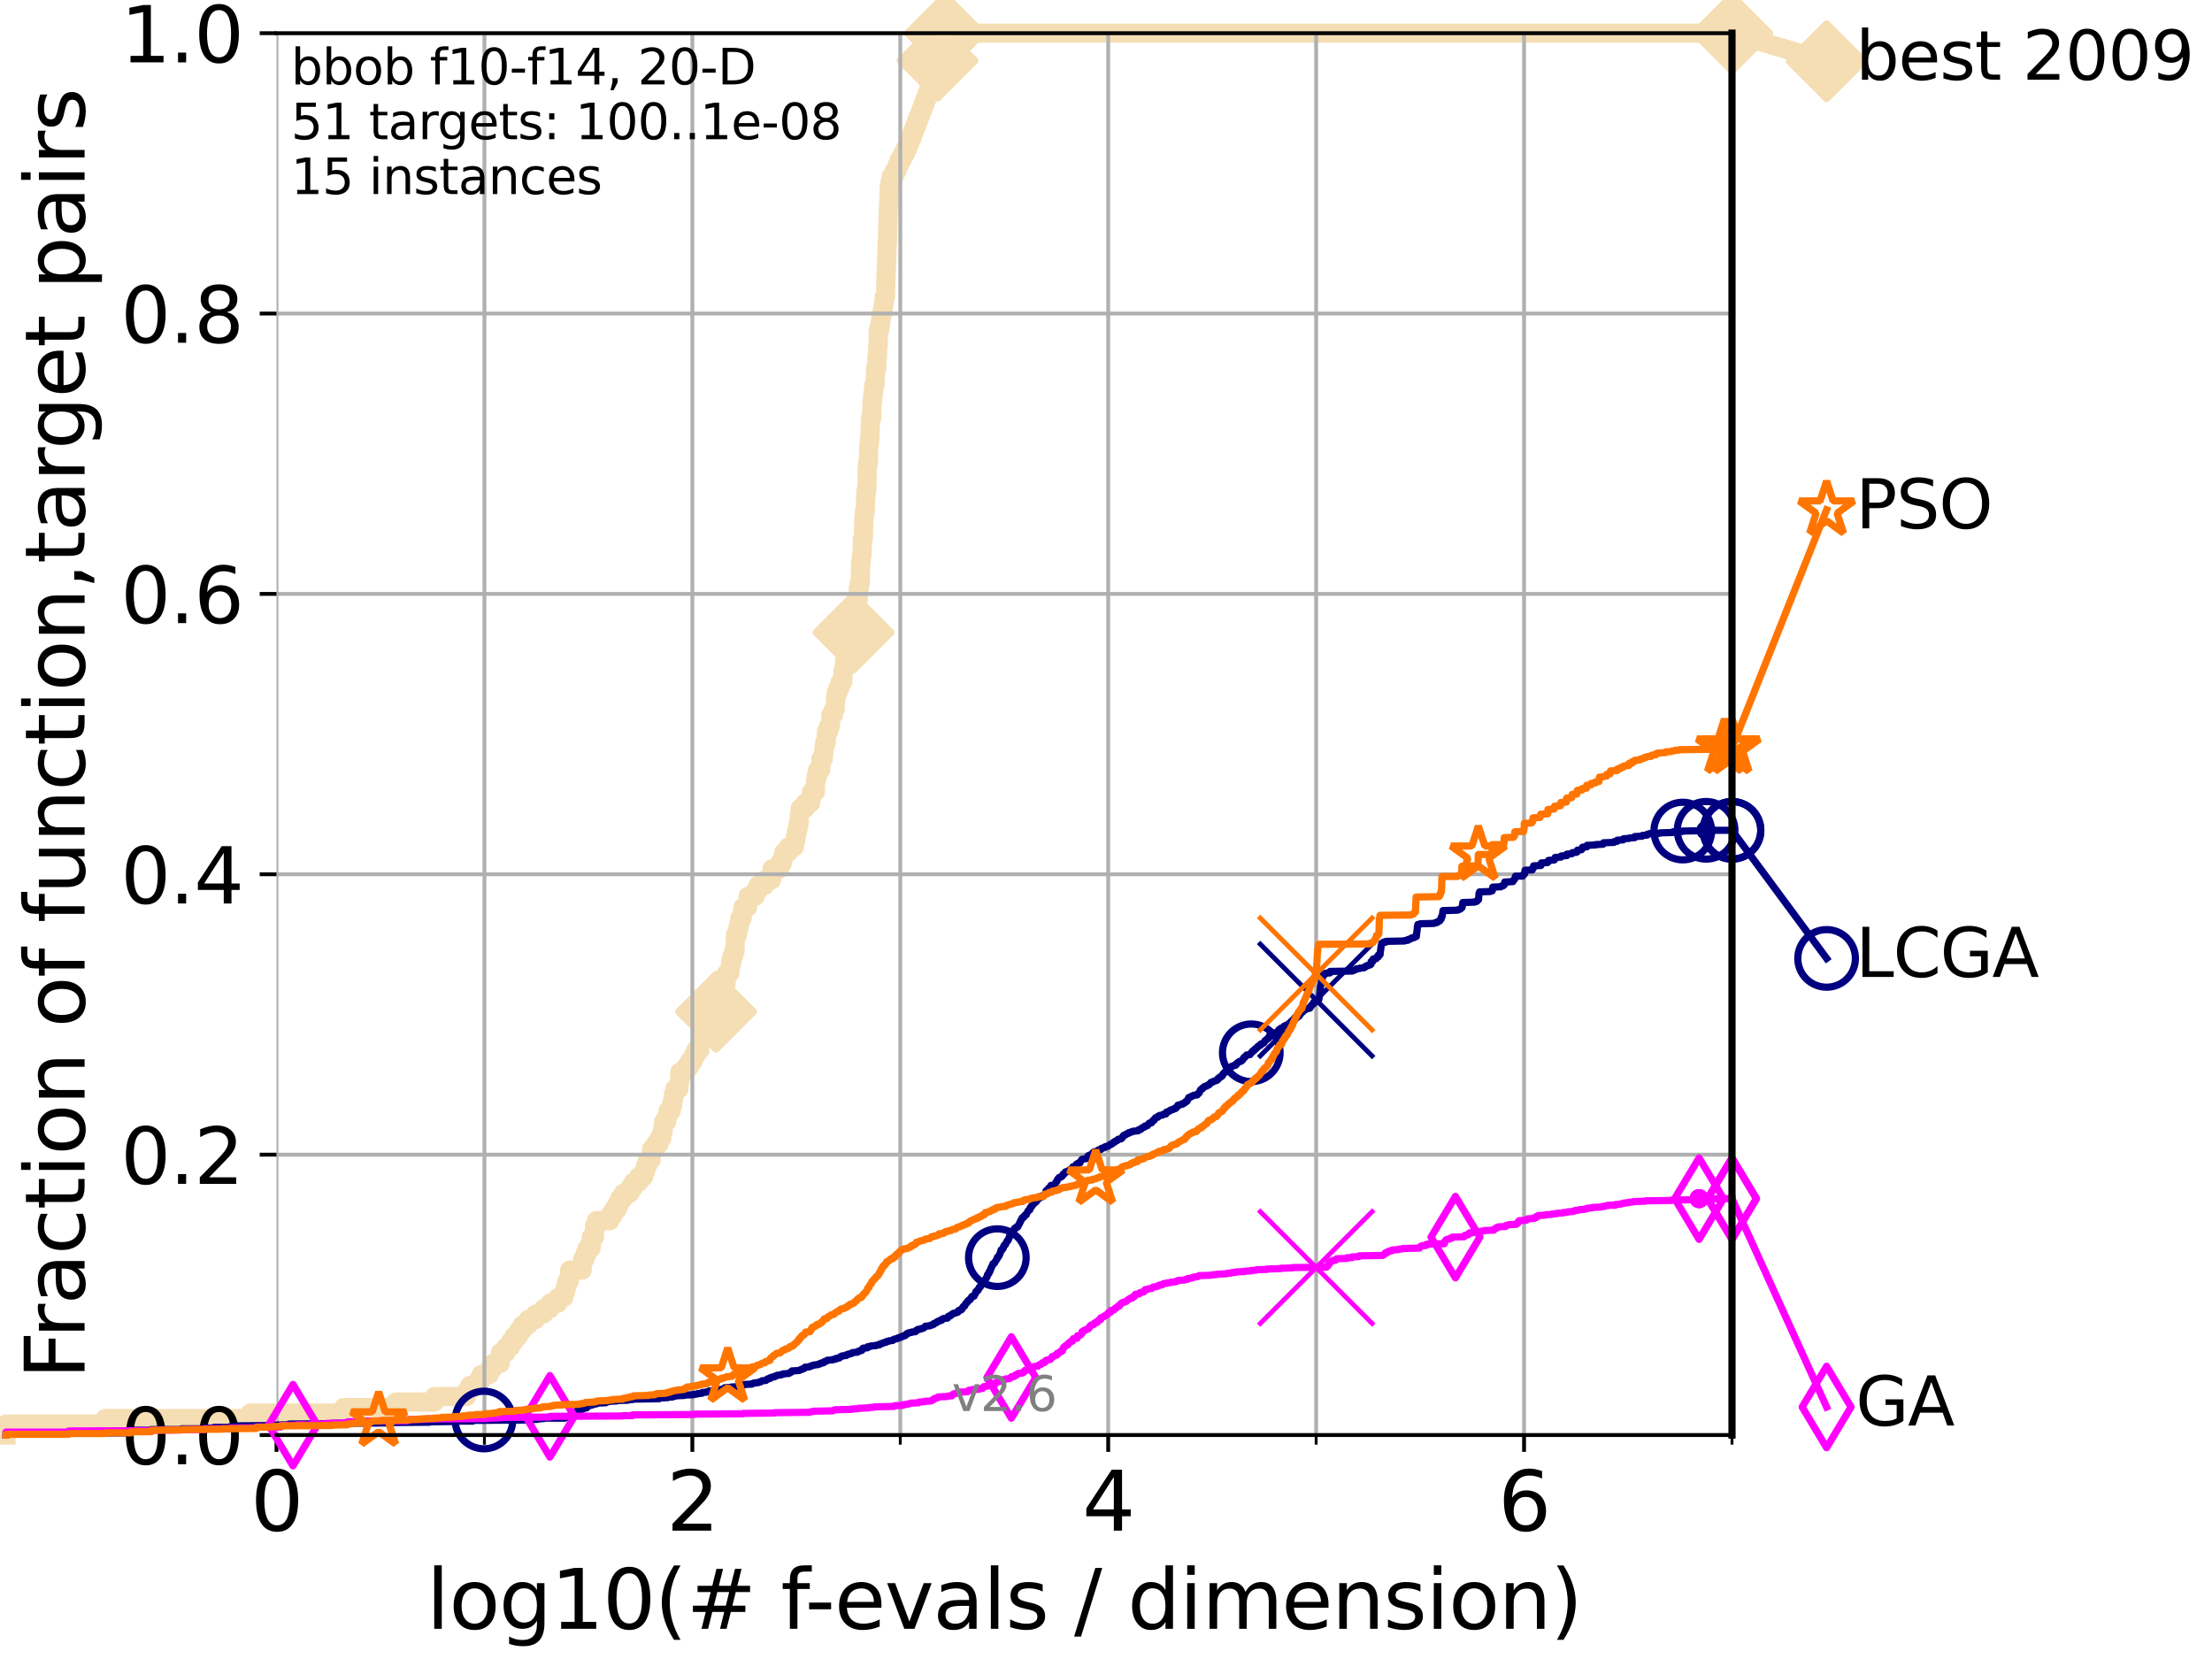 <?xml version="1.0" encoding="utf-8" standalone="no"?>
<!DOCTYPE svg PUBLIC "-//W3C//DTD SVG 1.1//EN"
  "http://www.w3.org/Graphics/SVG/1.1/DTD/svg11.dtd">
<svg xmlns:xlink="http://www.w3.org/1999/xlink" width="460.8pt" height="345.6pt" viewBox="0 0 460.8 345.6" xmlns="http://www.w3.org/2000/svg" version="1.1">
 <defs>
  <style type="text/css">*{stroke-linejoin: round; stroke-linecap: butt}</style>
 </defs>
 <g id="figure_1">
  <g id="patch_1">
   <path d="M 0 345.6 
L 460.8 345.6 
L 460.8 0 
L 0 0 
z
" style="fill: #ffffff"/>
  </g>
  <g id="axes_1">
   <g id="patch_2">
    <path d="M 57.6 298.944 
L 360.806 298.944 
L 360.806 6.912 
L 57.6 6.912 
z
" style="fill: #ffffff"/>
   </g>
   <g id="line2d_1">
    <path d="M 1.246 298.944 
L 1.246 296.654 
L 21.912 296.654 
L 21.912 295.508 
L 52.188 295.508 
L 52.188 294.363 
L 71.557 294.363 
L 71.557 293.218 
L 82.464 293.218 
L 82.464 292.073 
L 90.505 292.073 
L 90.505 290.927 
L 97.182 290.927 
L 97.182 289.782 
L 97.858 289.782 
L 97.858 288.637 
L 99.651 288.637 
L 99.651 287.492 
L 100.245 287.492 
L 100.245 286.347 
L 101.922 286.347 
L 101.922 285.201 
L 102.622 285.201 
L 102.622 284.056 
L 104.188 284.056 
L 104.266 281.766 
L 105.411 281.766 
L 105.411 280.62 
L 106.35 280.62 
L 106.35 279.475 
L 107.11 279.475 
L 107.11 278.33 
L 108.034 278.33 
L 108.034 277.185 
L 108.792 277.185 
L 108.792 276.04 
L 109.99 276.04 
L 109.99 274.894 
L 111.55 274.894 
L 111.55 273.749 
L 113.235 273.749 
L 113.235 272.604 
L 114.602 272.604 
L 114.602 271.459 
L 116.212 271.459 
L 116.212 270.313 
L 117.423 270.313 
L 117.423 269.168 
L 117.81 269.168 
L 117.81 268.023 
L 118.114 268.023 
L 118.114 266.878 
L 118.598 266.878 
L 118.672 264.587 
L 121.266 264.587 
L 121.361 262.297 
L 121.862 262.297 
L 121.862 261.152 
L 122.32 261.152 
L 122.32 260.006 
L 123.145 260.006 
L 123.174 257.716 
L 123.825 257.716 
L 123.853 255.426 
L 124.238 255.426 
L 124.238 254.28 
L 127.041 254.28 
L 127.041 253.135 
L 127.777 253.135 
L 127.777 251.99 
L 128.55 251.99 
L 128.55 250.845 
L 129.062 250.845 
L 129.062 249.699 
L 129.866 249.699 
L 129.866 248.554 
L 131.229 248.554 
L 131.229 247.409 
L 131.965 247.409 
L 131.965 246.264 
L 133.086 246.264 
L 133.086 245.118 
L 134.113 245.118 
L 134.113 243.973 
L 134.479 243.973 
L 134.479 242.828 
L 134.901 242.828 
L 134.901 241.683 
L 135.628 241.683 
L 135.732 239.392 
L 136.57 239.392 
L 136.57 238.247 
L 137.345 238.247 
L 137.345 237.102 
L 137.854 237.102 
L 137.854 235.957 
L 138.103 235.957 
L 138.103 234.811 
L 138.246 234.811 
L 138.246 233.666 
L 138.906 233.666 
L 138.906 232.521 
L 139.179 232.521 
L 139.179 231.376 
L 139.832 231.376 
L 139.832 230.231 
L 140.138 230.231 
L 140.138 229.085 
L 140.301 229.085 
L 140.301 227.94 
L 140.589 227.94 
L 140.589 226.795 
L 141.437 226.795 
L 141.437 225.65 
L 141.557 225.65 
L 141.611 223.359 
L 142.896 223.359 
L 142.896 222.214 
L 143.638 222.214 
L 143.638 221.069 
L 144.427 221.069 
L 144.427 219.924 
L 144.932 219.924 
L 144.932 218.778 
L 145.774 218.778 
L 145.774 217.633 
L 145.92 217.633 
L 145.92 216.488 
L 146.261 216.488 
L 146.261 215.343 
L 146.949 215.343 
L 146.949 214.197 
L 147.589 214.197 
L 147.589 213.052 
L 148.186 213.052 
L 148.186 211.907 
L 148.756 211.907 
L 148.756 210.762 
L 149.159 210.762 
L 149.159 209.617 
L 150.152 209.617 
L 150.228 207.326 
L 150.296 207.326 
L 150.296 206.181 
L 150.86 206.181 
L 150.86 205.036 
L 151.24 205.036 
L 151.24 203.89 
L 151.362 203.89 
L 151.362 202.745 
L 152.057 202.745 
L 152.057 201.6 
L 152.181 201.6 
L 152.181 200.455 
L 152.438 200.455 
L 152.438 199.31 
L 152.811 199.31 
L 152.811 198.164 
L 153.113 198.164 
L 153.207 194.729 
L 153.628 194.729 
L 153.628 193.583 
L 153.911 193.583 
L 153.911 192.438 
L 154.129 192.438 
L 154.129 191.293 
L 154.601 191.293 
L 154.601 190.148 
L 154.795 190.148 
L 154.795 189.003 
L 155.732 189.003 
L 155.732 187.857 
L 155.844 187.857 
L 155.844 186.712 
L 157.34 186.712 
L 157.34 185.567 
L 157.917 185.567 
L 157.917 184.422 
L 159.317 184.422 
L 159.317 183.276 
L 160.758 183.276 
L 160.852 180.986 
L 162.41 180.986 
L 162.41 179.841 
L 162.991 179.841 
L 162.991 178.696 
L 163.284 178.696 
L 163.284 177.55 
L 164.25 177.55 
L 164.25 176.405 
L 165.49 176.405 
L 165.49 175.26 
L 165.749 175.26 
L 165.749 174.115 
L 165.958 174.115 
L 165.958 172.969 
L 166.193 172.969 
L 166.193 171.824 
L 166.452 171.824 
L 166.535 169.534 
L 166.707 169.534 
L 166.707 168.389 
L 167.756 168.389 
L 167.756 167.243 
L 168.875 167.243 
L 168.875 166.098 
L 169.07 166.098 
L 169.07 164.953 
L 169.857 164.953 
L 169.876 162.662 
L 170.067 162.662 
L 170.067 161.517 
L 170.351 161.517 
L 170.351 160.372 
L 170.979 160.372 
L 171.022 158.082 
L 171.496 158.082 
L 171.496 156.936 
L 171.639 156.936 
L 171.639 155.791 
L 171.802 155.791 
L 171.802 154.646 
L 172.125 154.646 
L 172.168 152.355 
L 172.654 152.355 
L 172.654 151.21 
L 172.991 151.21 
L 173.085 148.92 
L 173.617 148.92 
L 173.617 147.774 
L 173.961 147.774 
L 174.053 145.484 
L 174.176 145.484 
L 174.176 144.339 
L 174.58 144.339 
L 174.58 143.194 
L 175.033 143.194 
L 175.033 142.048 
L 175.571 142.048 
L 175.619 139.758 
L 175.841 139.758 
L 175.841 138.613 
L 175.998 138.613 
L 175.998 137.467 
L 176.439 137.467 
L 176.439 136.322 
L 176.796 136.322 
L 176.796 135.177 
L 177.259 135.177 
L 177.259 134.032 
L 177.601 134.032 
L 177.601 132.887 
L 177.802 132.887 
L 177.802 131.741 
L 178.008 131.741 
L 178.111 129.451 
L 178.326 129.451 
L 178.378 127.16 
L 178.564 127.16 
L 178.579 124.87 
L 178.787 124.87 
L 178.788 122.58 
L 179.006 122.58 
L 179.006 121.434 
L 179.205 121.434 
L 179.279 117.999 
L 179.32 117.999 
L 179.32 116.853 
L 179.432 116.853 
L 179.432 115.708 
L 179.583 115.708 
L 179.655 112.273 
L 179.861 112.273 
L 179.957 107.692 
L 180.071 107.692 
L 180.071 106.546 
L 180.257 106.546 
L 180.347 103.111 
L 180.441 103.111 
L 180.441 101.966 
L 180.602 101.966 
L 180.659 97.385 
L 180.758 97.385 
L 180.758 96.239 
L 180.911 96.239 
L 180.967 92.804 
L 181.078 92.804 
L 181.078 91.659 
L 181.191 91.659 
L 181.294 88.223 
L 181.35 88.223 
L 181.35 87.078 
L 181.607 87.078 
L 181.642 83.642 
L 181.778 83.642 
L 181.778 82.497 
L 181.921 82.497 
L 181.921 81.352 
L 182.033 81.352 
L 182.033 80.206 
L 182.271 80.206 
L 182.378 77.916 
L 182.393 77.916 
L 182.393 76.771 
L 182.644 76.771 
L 182.661 74.48 
L 182.783 74.48 
L 182.845 72.19 
L 182.941 72.19 
L 182.951 68.754 
L 183.25 68.754 
L 183.25 67.609 
L 183.444 67.609 
L 183.444 66.464 
L 183.592 66.464 
L 183.592 65.318 
L 183.895 65.318 
L 183.895 64.173 
L 184.044 64.173 
L 184.044 63.028 
L 184.193 63.028 
L 184.193 61.883 
L 184.466 61.883 
L 184.569 57.302 
L 184.612 57.302 
L 184.701 53.866 
L 184.741 53.866 
L 184.833 50.43 
L 184.874 50.43 
L 184.972 45.85 
L 185.008 45.85 
L 185.097 42.414 
L 185.139 42.414 
L 185.231 38.978 
L 185.427 38.978 
L 185.427 37.833 
L 185.673 37.833 
L 185.673 36.688 
L 186.331 36.688 
L 186.331 35.543 
L 186.884 35.543 
L 186.884 34.397 
L 187.353 34.397 
L 187.353 33.252 
L 187.99 33.252 
L 187.99 32.107 
L 188.575 32.107 
L 188.575 30.962 
L 189.096 30.962 
L 189.096 29.816 
L 189.566 29.816 
L 189.566 28.671 
L 190.025 28.671 
L 190.025 27.526 
L 190.478 27.526 
L 190.478 26.381 
L 190.911 26.381 
L 190.911 25.236 
L 191.329 25.236 
L 191.329 24.09 
L 191.792 24.09 
L 191.792 22.945 
L 192.228 22.945 
L 192.228 21.8 
L 192.674 21.8 
L 192.674 20.655 
L 193.086 20.655 
L 193.086 19.509 
L 193.486 19.509 
L 193.486 18.364 
L 193.869 18.364 
L 193.869 17.219 
L 194.235 17.219 
L 194.235 16.074 
L 194.548 16.074 
L 194.548 14.929 
L 194.937 14.929 
L 194.937 13.783 
L 195.299 13.783 
L 195.299 12.638 
L 195.666 12.638 
L 195.666 11.493 
L 195.957 11.493 
L 195.957 10.348 
L 196.296 10.348 
L 196.296 9.202 
L 196.601 9.202 
L 196.601 8.057 
L 196.884 8.057 
L 196.884 6.912 
L 360.806 6.912 
L 360.806 6.912 
" style="fill: none; stroke: #f5deb3; stroke-width: 4; stroke-linecap: square"/>
   </g>
   <g id="line2d_2">
    <defs>
     <path id="m668f2114c5" d="M 0 7.778 
L 7.778 0 
L 0 -7.778 
L -7.778 0 
z
" style="stroke: #f5deb3; stroke-width: 1.5; stroke-linejoin: miter"/>
    </defs>
    <g>
     <use xlink:href="#m668f2114c5" x="149.159" y="210.762" style="fill: #f5deb3; stroke: #f5deb3; stroke-width: 1.5; stroke-linejoin: miter"/>
     <use xlink:href="#m668f2114c5" x="177.802" y="131.741" style="fill: #f5deb3; stroke: #f5deb3; stroke-width: 1.5; stroke-linejoin: miter"/>
     <use xlink:href="#m668f2114c5" x="195.299" y="12.638" style="fill: #f5deb3; stroke: #f5deb3; stroke-width: 1.5; stroke-linejoin: miter"/>
     <use xlink:href="#m668f2114c5" x="196.884" y="6.912" style="fill: #f5deb3; stroke: #f5deb3; stroke-width: 1.5; stroke-linejoin: miter"/>
     <use xlink:href="#m668f2114c5" x="196.884" y="6.912" style="fill: #f5deb3; stroke: #f5deb3; stroke-width: 1.5; stroke-linejoin: miter"/>
     <use xlink:href="#m668f2114c5" x="360.806" y="6.912" style="fill: #f5deb3; stroke: #f5deb3; stroke-width: 1.5; stroke-linejoin: miter"/>
    </g>
   </g>
   <g id="line2d_3">
    <path style="fill: none; stroke: #f5deb3; stroke-width: 4; stroke-linecap: square"/>
    <g/>
   </g>
   <g id="line2d_4">
    <path d="M 360.806 6.912 
L 380.515 12.753 
" style="fill: none; stroke: #f5deb3; stroke-width: 4; stroke-linecap: square"/>
    <g>
     <use xlink:href="#m668f2114c5" x="360.806" y="6.912" style="fill: #f5deb3; stroke: #f5deb3; stroke-width: 1.5; stroke-linejoin: miter"/>
     <use xlink:href="#m668f2114c5" x="380.515" y="12.753" style="fill: #f5deb3; stroke: #f5deb3; stroke-width: 1.5; stroke-linejoin: miter"/>
    </g>
   </g>
   <g id="matplotlib.axis_1">
    <g id="xtick_1">
     <g id="line2d_5">
      <path d="M 57.6 298.944 
L 57.6 6.912 
" clip-path="url(#pc835c651c5)" style="fill: none; stroke: #b0b0b0; stroke-width: 0.8; stroke-linecap: square"/>
     </g>
     <g id="line2d_6">
      <defs>
       <path id="m4eac1250b3" d="M 0 0 
L 0 3.5 
" style="stroke: #000000; stroke-width: 0.8"/>
      </defs>
      <g>
       <use xlink:href="#m4eac1250b3" x="57.6" y="298.944" style="stroke: #000000; stroke-width: 0.8"/>
      </g>
     </g>
     <g id="text_1">
      <!-- 0 -->
      <g transform="translate(52.192 318.861)scale(0.17 -0.17)">
       <defs>
        <path id="DejaVuSans-30" d="M 2034 4250 
Q 1547 4250 1301 3770 
Q 1056 3291 1056 2328 
Q 1056 1369 1301 889 
Q 1547 409 2034 409 
Q 2525 409 2770 889 
Q 3016 1369 3016 2328 
Q 3016 3291 2770 3770 
Q 2525 4250 2034 4250 
z
M 2034 4750 
Q 2819 4750 3233 4129 
Q 3647 3509 3647 2328 
Q 3647 1150 3233 529 
Q 2819 -91 2034 -91 
Q 1250 -91 836 529 
Q 422 1150 422 2328 
Q 422 3509 836 4129 
Q 1250 4750 2034 4750 
z
" transform="scale(0.016)"/>
       </defs>
       <use xlink:href="#DejaVuSans-30"/>
      </g>
     </g>
    </g>
    <g id="xtick_2">
     <g id="line2d_7">
      <path d="M 144.23 298.944 
L 144.23 6.912 
" clip-path="url(#pc835c651c5)" style="fill: none; stroke: #b0b0b0; stroke-width: 0.8; stroke-linecap: square"/>
     </g>
     <g id="line2d_8">
      <g>
       <use xlink:href="#m4eac1250b3" x="144.23" y="298.944" style="stroke: #000000; stroke-width: 0.8"/>
      </g>
     </g>
     <g id="text_2">
      <!-- 2 -->
      <g transform="translate(138.822 318.861)scale(0.17 -0.17)">
       <defs>
        <path id="DejaVuSans-32" d="M 1228 531 
L 3431 531 
L 3431 0 
L 469 0 
L 469 531 
Q 828 903 1448 1529 
Q 2069 2156 2228 2338 
Q 2531 2678 2651 2914 
Q 2772 3150 2772 3378 
Q 2772 3750 2511 3984 
Q 2250 4219 1831 4219 
Q 1534 4219 1204 4116 
Q 875 4013 500 3803 
L 500 4441 
Q 881 4594 1212 4672 
Q 1544 4750 1819 4750 
Q 2544 4750 2975 4387 
Q 3406 4025 3406 3419 
Q 3406 3131 3298 2873 
Q 3191 2616 2906 2266 
Q 2828 2175 2409 1742 
Q 1991 1309 1228 531 
z
" transform="scale(0.016)"/>
       </defs>
       <use xlink:href="#DejaVuSans-32"/>
      </g>
     </g>
    </g>
    <g id="xtick_3">
     <g id="line2d_9">
      <path d="M 230.861 298.944 
L 230.861 6.912 
" clip-path="url(#pc835c651c5)" style="fill: none; stroke: #b0b0b0; stroke-width: 0.8; stroke-linecap: square"/>
     </g>
     <g id="line2d_10">
      <g>
       <use xlink:href="#m4eac1250b3" x="230.861" y="298.944" style="stroke: #000000; stroke-width: 0.8"/>
      </g>
     </g>
     <g id="text_3">
      <!-- 4 -->
      <g transform="translate(225.453 318.861)scale(0.17 -0.17)">
       <defs>
        <path id="DejaVuSans-34" d="M 2419 4116 
L 825 1625 
L 2419 1625 
L 2419 4116 
z
M 2253 4666 
L 3047 4666 
L 3047 1625 
L 3713 1625 
L 3713 1100 
L 3047 1100 
L 3047 0 
L 2419 0 
L 2419 1100 
L 313 1100 
L 313 1709 
L 2253 4666 
z
" transform="scale(0.016)"/>
       </defs>
       <use xlink:href="#DejaVuSans-34"/>
      </g>
     </g>
    </g>
    <g id="xtick_4">
     <g id="line2d_11">
      <path d="M 317.491 298.944 
L 317.491 6.912 
" clip-path="url(#pc835c651c5)" style="fill: none; stroke: #b0b0b0; stroke-width: 0.8; stroke-linecap: square"/>
     </g>
     <g id="line2d_12">
      <g>
       <use xlink:href="#m4eac1250b3" x="317.491" y="298.944" style="stroke: #000000; stroke-width: 0.8"/>
      </g>
     </g>
     <g id="text_4">
      <!-- 6 -->
      <g transform="translate(312.083 318.861)scale(0.17 -0.17)">
       <defs>
        <path id="DejaVuSans-36" d="M 2113 2584 
Q 1688 2584 1439 2293 
Q 1191 2003 1191 1497 
Q 1191 994 1439 701 
Q 1688 409 2113 409 
Q 2538 409 2786 701 
Q 3034 994 3034 1497 
Q 3034 2003 2786 2293 
Q 2538 2584 2113 2584 
z
M 3366 4563 
L 3366 3988 
Q 3128 4100 2886 4159 
Q 2644 4219 2406 4219 
Q 1781 4219 1451 3797 
Q 1122 3375 1075 2522 
Q 1259 2794 1537 2939 
Q 1816 3084 2150 3084 
Q 2853 3084 3261 2657 
Q 3669 2231 3669 1497 
Q 3669 778 3244 343 
Q 2819 -91 2113 -91 
Q 1303 -91 875 529 
Q 447 1150 447 2328 
Q 447 3434 972 4092 
Q 1497 4750 2381 4750 
Q 2619 4750 2861 4703 
Q 3103 4656 3366 4563 
z
" transform="scale(0.016)"/>
       </defs>
       <use xlink:href="#DejaVuSans-36"/>
      </g>
     </g>
    </g>
    <g id="xtick_5">
     <g id="line2d_13">
      <path d="M 100.915 298.944 
L 100.915 6.912 
" clip-path="url(#pc835c651c5)" style="fill: none; stroke: #b0b0b0; stroke-width: 0.8; stroke-linecap: square"/>
     </g>
     <g id="line2d_14">
      <defs>
       <path id="m679947ef37" d="M 0 0 
L 0 2 
" style="stroke: #000000; stroke-width: 0.6"/>
      </defs>
      <g>
       <use xlink:href="#m679947ef37" x="100.915" y="298.944" style="stroke: #000000; stroke-width: 0.6"/>
      </g>
     </g>
    </g>
    <g id="xtick_6">
     <g id="line2d_15">
      <path d="M 187.546 298.944 
L 187.546 6.912 
" clip-path="url(#pc835c651c5)" style="fill: none; stroke: #b0b0b0; stroke-width: 0.8; stroke-linecap: square"/>
     </g>
     <g id="line2d_16">
      <g>
       <use xlink:href="#m679947ef37" x="187.546" y="298.944" style="stroke: #000000; stroke-width: 0.6"/>
      </g>
     </g>
    </g>
    <g id="xtick_7">
     <g id="line2d_17">
      <path d="M 274.176 298.944 
L 274.176 6.912 
" clip-path="url(#pc835c651c5)" style="fill: none; stroke: #b0b0b0; stroke-width: 0.8; stroke-linecap: square"/>
     </g>
     <g id="line2d_18">
      <g>
       <use xlink:href="#m679947ef37" x="274.176" y="298.944" style="stroke: #000000; stroke-width: 0.6"/>
      </g>
     </g>
    </g>
    <g id="xtick_8">
     <g id="line2d_19">
      <path d="M 360.806 298.944 
L 360.806 6.912 
" clip-path="url(#pc835c651c5)" style="fill: none; stroke: #b0b0b0; stroke-width: 0.8; stroke-linecap: square"/>
     </g>
     <g id="line2d_20">
      <g>
       <use xlink:href="#m679947ef37" x="360.806" y="298.944" style="stroke: #000000; stroke-width: 0.6"/>
      </g>
     </g>
    </g>
    <g id="text_5">
     <!-- log10(# f-evals / dimension) -->
     <g transform="translate(88.823 339.314)scale(0.17 -0.17)">
      <defs>
       <path id="DejaVuSans-6c" d="M 603 4863 
L 1178 4863 
L 1178 0 
L 603 0 
L 603 4863 
z
" transform="scale(0.016)"/>
       <path id="DejaVuSans-6f" d="M 1959 3097 
Q 1497 3097 1228 2736 
Q 959 2375 959 1747 
Q 959 1119 1226 758 
Q 1494 397 1959 397 
Q 2419 397 2687 759 
Q 2956 1122 2956 1747 
Q 2956 2369 2687 2733 
Q 2419 3097 1959 3097 
z
M 1959 3584 
Q 2709 3584 3137 3096 
Q 3566 2609 3566 1747 
Q 3566 888 3137 398 
Q 2709 -91 1959 -91 
Q 1206 -91 779 398 
Q 353 888 353 1747 
Q 353 2609 779 3096 
Q 1206 3584 1959 3584 
z
" transform="scale(0.016)"/>
       <path id="DejaVuSans-67" d="M 2906 1791 
Q 2906 2416 2648 2759 
Q 2391 3103 1925 3103 
Q 1463 3103 1205 2759 
Q 947 2416 947 1791 
Q 947 1169 1205 825 
Q 1463 481 1925 481 
Q 2391 481 2648 825 
Q 2906 1169 2906 1791 
z
M 3481 434 
Q 3481 -459 3084 -895 
Q 2688 -1331 1869 -1331 
Q 1566 -1331 1297 -1286 
Q 1028 -1241 775 -1147 
L 775 -588 
Q 1028 -725 1275 -790 
Q 1522 -856 1778 -856 
Q 2344 -856 2625 -561 
Q 2906 -266 2906 331 
L 2906 616 
Q 2728 306 2450 153 
Q 2172 0 1784 0 
Q 1141 0 747 490 
Q 353 981 353 1791 
Q 353 2603 747 3093 
Q 1141 3584 1784 3584 
Q 2172 3584 2450 3431 
Q 2728 3278 2906 2969 
L 2906 3500 
L 3481 3500 
L 3481 434 
z
" transform="scale(0.016)"/>
       <path id="DejaVuSans-31" d="M 794 531 
L 1825 531 
L 1825 4091 
L 703 3866 
L 703 4441 
L 1819 4666 
L 2450 4666 
L 2450 531 
L 3481 531 
L 3481 0 
L 794 0 
L 794 531 
z
" transform="scale(0.016)"/>
       <path id="DejaVuSans-28" d="M 1984 4856 
Q 1566 4138 1362 3434 
Q 1159 2731 1159 2009 
Q 1159 1288 1364 580 
Q 1569 -128 1984 -844 
L 1484 -844 
Q 1016 -109 783 600 
Q 550 1309 550 2009 
Q 550 2706 781 3412 
Q 1013 4119 1484 4856 
L 1984 4856 
z
" transform="scale(0.016)"/>
       <path id="DejaVuSans-23" d="M 3272 2816 
L 2363 2816 
L 2100 1772 
L 3016 1772 
L 3272 2816 
z
M 2803 4594 
L 2478 3297 
L 3391 3297 
L 3719 4594 
L 4219 4594 
L 3897 3297 
L 4872 3297 
L 4872 2816 
L 3775 2816 
L 3519 1772 
L 4513 1772 
L 4513 1294 
L 3397 1294 
L 3072 0 
L 2572 0 
L 2894 1294 
L 1978 1294 
L 1656 0 
L 1153 0 
L 1478 1294 
L 494 1294 
L 494 1772 
L 1594 1772 
L 1856 2816 
L 850 2816 
L 850 3297 
L 1978 3297 
L 2297 4594 
L 2803 4594 
z
" transform="scale(0.016)"/>
       <path id="DejaVuSans-20" transform="scale(0.016)"/>
       <path id="DejaVuSans-66" d="M 2375 4863 
L 2375 4384 
L 1825 4384 
Q 1516 4384 1395 4259 
Q 1275 4134 1275 3809 
L 1275 3500 
L 2222 3500 
L 2222 3053 
L 1275 3053 
L 1275 0 
L 697 0 
L 697 3053 
L 147 3053 
L 147 3500 
L 697 3500 
L 697 3744 
Q 697 4328 969 4595 
Q 1241 4863 1831 4863 
L 2375 4863 
z
" transform="scale(0.016)"/>
       <path id="DejaVuSans-2d" d="M 313 2009 
L 1997 2009 
L 1997 1497 
L 313 1497 
L 313 2009 
z
" transform="scale(0.016)"/>
       <path id="DejaVuSans-65" d="M 3597 1894 
L 3597 1613 
L 953 1613 
Q 991 1019 1311 708 
Q 1631 397 2203 397 
Q 2534 397 2845 478 
Q 3156 559 3463 722 
L 3463 178 
Q 3153 47 2828 -22 
Q 2503 -91 2169 -91 
Q 1331 -91 842 396 
Q 353 884 353 1716 
Q 353 2575 817 3079 
Q 1281 3584 2069 3584 
Q 2775 3584 3186 3129 
Q 3597 2675 3597 1894 
z
M 3022 2063 
Q 3016 2534 2758 2815 
Q 2500 3097 2075 3097 
Q 1594 3097 1305 2825 
Q 1016 2553 972 2059 
L 3022 2063 
z
" transform="scale(0.016)"/>
       <path id="DejaVuSans-76" d="M 191 3500 
L 800 3500 
L 1894 563 
L 2988 3500 
L 3597 3500 
L 2284 0 
L 1503 0 
L 191 3500 
z
" transform="scale(0.016)"/>
       <path id="DejaVuSans-61" d="M 2194 1759 
Q 1497 1759 1228 1600 
Q 959 1441 959 1056 
Q 959 750 1161 570 
Q 1363 391 1709 391 
Q 2188 391 2477 730 
Q 2766 1069 2766 1631 
L 2766 1759 
L 2194 1759 
z
M 3341 1997 
L 3341 0 
L 2766 0 
L 2766 531 
Q 2569 213 2275 61 
Q 1981 -91 1556 -91 
Q 1019 -91 701 211 
Q 384 513 384 1019 
Q 384 1609 779 1909 
Q 1175 2209 1959 2209 
L 2766 2209 
L 2766 2266 
Q 2766 2663 2505 2880 
Q 2244 3097 1772 3097 
Q 1472 3097 1187 3025 
Q 903 2953 641 2809 
L 641 3341 
Q 956 3463 1253 3523 
Q 1550 3584 1831 3584 
Q 2591 3584 2966 3190 
Q 3341 2797 3341 1997 
z
" transform="scale(0.016)"/>
       <path id="DejaVuSans-73" d="M 2834 3397 
L 2834 2853 
Q 2591 2978 2328 3040 
Q 2066 3103 1784 3103 
Q 1356 3103 1142 2972 
Q 928 2841 928 2578 
Q 928 2378 1081 2264 
Q 1234 2150 1697 2047 
L 1894 2003 
Q 2506 1872 2764 1633 
Q 3022 1394 3022 966 
Q 3022 478 2636 193 
Q 2250 -91 1575 -91 
Q 1294 -91 989 -36 
Q 684 19 347 128 
L 347 722 
Q 666 556 975 473 
Q 1284 391 1588 391 
Q 1994 391 2212 530 
Q 2431 669 2431 922 
Q 2431 1156 2273 1281 
Q 2116 1406 1581 1522 
L 1381 1569 
Q 847 1681 609 1914 
Q 372 2147 372 2553 
Q 372 3047 722 3315 
Q 1072 3584 1716 3584 
Q 2034 3584 2315 3537 
Q 2597 3491 2834 3397 
z
" transform="scale(0.016)"/>
       <path id="DejaVuSans-2f" d="M 1625 4666 
L 2156 4666 
L 531 -594 
L 0 -594 
L 1625 4666 
z
" transform="scale(0.016)"/>
       <path id="DejaVuSans-64" d="M 2906 2969 
L 2906 4863 
L 3481 4863 
L 3481 0 
L 2906 0 
L 2906 525 
Q 2725 213 2448 61 
Q 2172 -91 1784 -91 
Q 1150 -91 751 415 
Q 353 922 353 1747 
Q 353 2572 751 3078 
Q 1150 3584 1784 3584 
Q 2172 3584 2448 3432 
Q 2725 3281 2906 2969 
z
M 947 1747 
Q 947 1113 1208 752 
Q 1469 391 1925 391 
Q 2381 391 2643 752 
Q 2906 1113 2906 1747 
Q 2906 2381 2643 2742 
Q 2381 3103 1925 3103 
Q 1469 3103 1208 2742 
Q 947 2381 947 1747 
z
" transform="scale(0.016)"/>
       <path id="DejaVuSans-69" d="M 603 3500 
L 1178 3500 
L 1178 0 
L 603 0 
L 603 3500 
z
M 603 4863 
L 1178 4863 
L 1178 4134 
L 603 4134 
L 603 4863 
z
" transform="scale(0.016)"/>
       <path id="DejaVuSans-6d" d="M 3328 2828 
Q 3544 3216 3844 3400 
Q 4144 3584 4550 3584 
Q 5097 3584 5394 3201 
Q 5691 2819 5691 2113 
L 5691 0 
L 5113 0 
L 5113 2094 
Q 5113 2597 4934 2840 
Q 4756 3084 4391 3084 
Q 3944 3084 3684 2787 
Q 3425 2491 3425 1978 
L 3425 0 
L 2847 0 
L 2847 2094 
Q 2847 2600 2669 2842 
Q 2491 3084 2119 3084 
Q 1678 3084 1418 2786 
Q 1159 2488 1159 1978 
L 1159 0 
L 581 0 
L 581 3500 
L 1159 3500 
L 1159 2956 
Q 1356 3278 1631 3431 
Q 1906 3584 2284 3584 
Q 2666 3584 2933 3390 
Q 3200 3197 3328 2828 
z
" transform="scale(0.016)"/>
       <path id="DejaVuSans-6e" d="M 3513 2113 
L 3513 0 
L 2938 0 
L 2938 2094 
Q 2938 2591 2744 2837 
Q 2550 3084 2163 3084 
Q 1697 3084 1428 2787 
Q 1159 2491 1159 1978 
L 1159 0 
L 581 0 
L 581 3500 
L 1159 3500 
L 1159 2956 
Q 1366 3272 1645 3428 
Q 1925 3584 2291 3584 
Q 2894 3584 3203 3211 
Q 3513 2838 3513 2113 
z
" transform="scale(0.016)"/>
       <path id="DejaVuSans-29" d="M 513 4856 
L 1013 4856 
Q 1481 4119 1714 3412 
Q 1947 2706 1947 2009 
Q 1947 1309 1714 600 
Q 1481 -109 1013 -844 
L 513 -844 
Q 928 -128 1133 580 
Q 1338 1288 1338 2009 
Q 1338 2731 1133 3434 
Q 928 4138 513 4856 
z
" transform="scale(0.016)"/>
      </defs>
      <use xlink:href="#DejaVuSans-6c"/>
      <use xlink:href="#DejaVuSans-6f" x="27.783"/>
      <use xlink:href="#DejaVuSans-67" x="88.965"/>
      <use xlink:href="#DejaVuSans-31" x="152.441"/>
      <use xlink:href="#DejaVuSans-30" x="216.064"/>
      <use xlink:href="#DejaVuSans-28" x="279.688"/>
      <use xlink:href="#DejaVuSans-23" x="318.701"/>
      <use xlink:href="#DejaVuSans-20" x="402.49"/>
      <use xlink:href="#DejaVuSans-66" x="434.277"/>
      <use xlink:href="#DejaVuSans-2d" x="463.982"/>
      <use xlink:href="#DejaVuSans-65" x="500.066"/>
      <use xlink:href="#DejaVuSans-76" x="561.59"/>
      <use xlink:href="#DejaVuSans-61" x="620.77"/>
      <use xlink:href="#DejaVuSans-6c" x="682.049"/>
      <use xlink:href="#DejaVuSans-73" x="709.832"/>
      <use xlink:href="#DejaVuSans-20" x="761.932"/>
      <use xlink:href="#DejaVuSans-2f" x="793.719"/>
      <use xlink:href="#DejaVuSans-20" x="827.41"/>
      <use xlink:href="#DejaVuSans-64" x="859.197"/>
      <use xlink:href="#DejaVuSans-69" x="922.674"/>
      <use xlink:href="#DejaVuSans-6d" x="950.457"/>
      <use xlink:href="#DejaVuSans-65" x="1047.869"/>
      <use xlink:href="#DejaVuSans-6e" x="1109.393"/>
      <use xlink:href="#DejaVuSans-73" x="1172.771"/>
      <use xlink:href="#DejaVuSans-69" x="1224.871"/>
      <use xlink:href="#DejaVuSans-6f" x="1252.654"/>
      <use xlink:href="#DejaVuSans-6e" x="1313.836"/>
      <use xlink:href="#DejaVuSans-29" x="1377.215"/>
     </g>
    </g>
   </g>
   <g id="matplotlib.axis_2">
    <g id="ytick_1">
     <g id="line2d_21">
      <path d="M 57.6 298.944 
L 360.806 298.944 
" clip-path="url(#pc835c651c5)" style="fill: none; stroke: #b0b0b0; stroke-width: 0.8; stroke-linecap: square"/>
     </g>
     <g id="line2d_22">
      <defs>
       <path id="m0f38606d45" d="M 0 0 
L -3.5 0 
" style="stroke: #000000; stroke-width: 0.8"/>
      </defs>
      <g>
       <use xlink:href="#m0f38606d45" x="57.6" y="298.944" style="stroke: #000000; stroke-width: 0.8"/>
      </g>
     </g>
     <g id="text_6">
      <!-- 0.0 -->
      <g transform="translate(25.155 305.023)scale(0.16 -0.16)">
       <defs>
        <path id="DejaVuSans-2e" d="M 684 794 
L 1344 794 
L 1344 0 
L 684 0 
L 684 794 
z
" transform="scale(0.016)"/>
       </defs>
       <use xlink:href="#DejaVuSans-30"/>
       <use xlink:href="#DejaVuSans-2e" x="63.623"/>
       <use xlink:href="#DejaVuSans-30" x="95.41"/>
      </g>
     </g>
    </g>
    <g id="ytick_2">
     <g id="line2d_23">
      <path d="M 57.6 240.538 
L 360.806 240.538 
" clip-path="url(#pc835c651c5)" style="fill: none; stroke: #b0b0b0; stroke-width: 0.8; stroke-linecap: square"/>
     </g>
     <g id="line2d_24">
      <g>
       <use xlink:href="#m0f38606d45" x="57.6" y="240.538" style="stroke: #000000; stroke-width: 0.8"/>
      </g>
     </g>
     <g id="text_7">
      <!-- 0.2 -->
      <g transform="translate(25.155 246.616)scale(0.16 -0.16)">
       <use xlink:href="#DejaVuSans-30"/>
       <use xlink:href="#DejaVuSans-2e" x="63.623"/>
       <use xlink:href="#DejaVuSans-32" x="95.41"/>
      </g>
     </g>
    </g>
    <g id="ytick_3">
     <g id="line2d_25">
      <path d="M 57.6 182.131 
L 360.806 182.131 
" clip-path="url(#pc835c651c5)" style="fill: none; stroke: #b0b0b0; stroke-width: 0.8; stroke-linecap: square"/>
     </g>
     <g id="line2d_26">
      <g>
       <use xlink:href="#m0f38606d45" x="57.6" y="182.131" style="stroke: #000000; stroke-width: 0.8"/>
      </g>
     </g>
     <g id="text_8">
      <!-- 0.4 -->
      <g transform="translate(25.155 188.21)scale(0.16 -0.16)">
       <use xlink:href="#DejaVuSans-30"/>
       <use xlink:href="#DejaVuSans-2e" x="63.623"/>
       <use xlink:href="#DejaVuSans-34" x="95.41"/>
      </g>
     </g>
    </g>
    <g id="ytick_4">
     <g id="line2d_27">
      <path d="M 57.6 123.725 
L 360.806 123.725 
" clip-path="url(#pc835c651c5)" style="fill: none; stroke: #b0b0b0; stroke-width: 0.8; stroke-linecap: square"/>
     </g>
     <g id="line2d_28">
      <g>
       <use xlink:href="#m0f38606d45" x="57.6" y="123.725" style="stroke: #000000; stroke-width: 0.8"/>
      </g>
     </g>
     <g id="text_9">
      <!-- 0.6 -->
      <g transform="translate(25.155 129.804)scale(0.16 -0.16)">
       <use xlink:href="#DejaVuSans-30"/>
       <use xlink:href="#DejaVuSans-2e" x="63.623"/>
       <use xlink:href="#DejaVuSans-36" x="95.41"/>
      </g>
     </g>
    </g>
    <g id="ytick_5">
     <g id="line2d_29">
      <path d="M 57.6 65.318 
L 360.806 65.318 
" clip-path="url(#pc835c651c5)" style="fill: none; stroke: #b0b0b0; stroke-width: 0.8; stroke-linecap: square"/>
     </g>
     <g id="line2d_30">
      <g>
       <use xlink:href="#m0f38606d45" x="57.6" y="65.318" style="stroke: #000000; stroke-width: 0.8"/>
      </g>
     </g>
     <g id="text_10">
      <!-- 0.8 -->
      <g transform="translate(25.155 71.397)scale(0.16 -0.16)">
       <defs>
        <path id="DejaVuSans-38" d="M 2034 2216 
Q 1584 2216 1326 1975 
Q 1069 1734 1069 1313 
Q 1069 891 1326 650 
Q 1584 409 2034 409 
Q 2484 409 2743 651 
Q 3003 894 3003 1313 
Q 3003 1734 2745 1975 
Q 2488 2216 2034 2216 
z
M 1403 2484 
Q 997 2584 770 2862 
Q 544 3141 544 3541 
Q 544 4100 942 4425 
Q 1341 4750 2034 4750 
Q 2731 4750 3128 4425 
Q 3525 4100 3525 3541 
Q 3525 3141 3298 2862 
Q 3072 2584 2669 2484 
Q 3125 2378 3379 2068 
Q 3634 1759 3634 1313 
Q 3634 634 3220 271 
Q 2806 -91 2034 -91 
Q 1263 -91 848 271 
Q 434 634 434 1313 
Q 434 1759 690 2068 
Q 947 2378 1403 2484 
z
M 1172 3481 
Q 1172 3119 1398 2916 
Q 1625 2713 2034 2713 
Q 2441 2713 2670 2916 
Q 2900 3119 2900 3481 
Q 2900 3844 2670 4047 
Q 2441 4250 2034 4250 
Q 1625 4250 1398 4047 
Q 1172 3844 1172 3481 
z
" transform="scale(0.016)"/>
       </defs>
       <use xlink:href="#DejaVuSans-30"/>
       <use xlink:href="#DejaVuSans-2e" x="63.623"/>
       <use xlink:href="#DejaVuSans-38" x="95.41"/>
      </g>
     </g>
    </g>
    <g id="ytick_6">
     <g id="line2d_31">
      <path d="M 57.6 6.912 
L 360.806 6.912 
" clip-path="url(#pc835c651c5)" style="fill: none; stroke: #b0b0b0; stroke-width: 0.8; stroke-linecap: square"/>
     </g>
     <g id="line2d_32">
      <g>
       <use xlink:href="#m0f38606d45" x="57.6" y="6.912" style="stroke: #000000; stroke-width: 0.8"/>
      </g>
     </g>
     <g id="text_11">
      <!-- 1.0 -->
      <g transform="translate(25.155 12.991)scale(0.16 -0.16)">
       <use xlink:href="#DejaVuSans-31"/>
       <use xlink:href="#DejaVuSans-2e" x="63.623"/>
       <use xlink:href="#DejaVuSans-30" x="95.41"/>
      </g>
     </g>
    </g>
    <g id="text_12">
     <!-- Fraction of function,target pairs -->
     <g transform="translate(17.62 287.313)rotate(-90)scale(0.17 -0.17)">
      <defs>
       <path id="DejaVuSans-46" d="M 628 4666 
L 3309 4666 
L 3309 4134 
L 1259 4134 
L 1259 2759 
L 3109 2759 
L 3109 2228 
L 1259 2228 
L 1259 0 
L 628 0 
L 628 4666 
z
" transform="scale(0.016)"/>
       <path id="DejaVuSans-72" d="M 2631 2963 
Q 2534 3019 2420 3045 
Q 2306 3072 2169 3072 
Q 1681 3072 1420 2755 
Q 1159 2438 1159 1844 
L 1159 0 
L 581 0 
L 581 3500 
L 1159 3500 
L 1159 2956 
Q 1341 3275 1631 3429 
Q 1922 3584 2338 3584 
Q 2397 3584 2469 3576 
Q 2541 3569 2628 3553 
L 2631 2963 
z
" transform="scale(0.016)"/>
       <path id="DejaVuSans-63" d="M 3122 3366 
L 3122 2828 
Q 2878 2963 2633 3030 
Q 2388 3097 2138 3097 
Q 1578 3097 1268 2742 
Q 959 2388 959 1747 
Q 959 1106 1268 751 
Q 1578 397 2138 397 
Q 2388 397 2633 464 
Q 2878 531 3122 666 
L 3122 134 
Q 2881 22 2623 -34 
Q 2366 -91 2075 -91 
Q 1284 -91 818 406 
Q 353 903 353 1747 
Q 353 2603 823 3093 
Q 1294 3584 2113 3584 
Q 2378 3584 2631 3529 
Q 2884 3475 3122 3366 
z
" transform="scale(0.016)"/>
       <path id="DejaVuSans-74" d="M 1172 4494 
L 1172 3500 
L 2356 3500 
L 2356 3053 
L 1172 3053 
L 1172 1153 
Q 1172 725 1289 603 
Q 1406 481 1766 481 
L 2356 481 
L 2356 0 
L 1766 0 
Q 1100 0 847 248 
Q 594 497 594 1153 
L 594 3053 
L 172 3053 
L 172 3500 
L 594 3500 
L 594 4494 
L 1172 4494 
z
" transform="scale(0.016)"/>
       <path id="DejaVuSans-75" d="M 544 1381 
L 544 3500 
L 1119 3500 
L 1119 1403 
Q 1119 906 1312 657 
Q 1506 409 1894 409 
Q 2359 409 2629 706 
Q 2900 1003 2900 1516 
L 2900 3500 
L 3475 3500 
L 3475 0 
L 2900 0 
L 2900 538 
Q 2691 219 2414 64 
Q 2138 -91 1772 -91 
Q 1169 -91 856 284 
Q 544 659 544 1381 
z
M 1991 3584 
L 1991 3584 
z
" transform="scale(0.016)"/>
       <path id="DejaVuSans-2c" d="M 750 794 
L 1409 794 
L 1409 256 
L 897 -744 
L 494 -744 
L 750 256 
L 750 794 
z
" transform="scale(0.016)"/>
       <path id="DejaVuSans-70" d="M 1159 525 
L 1159 -1331 
L 581 -1331 
L 581 3500 
L 1159 3500 
L 1159 2969 
Q 1341 3281 1617 3432 
Q 1894 3584 2278 3584 
Q 2916 3584 3314 3078 
Q 3713 2572 3713 1747 
Q 3713 922 3314 415 
Q 2916 -91 2278 -91 
Q 1894 -91 1617 61 
Q 1341 213 1159 525 
z
M 3116 1747 
Q 3116 2381 2855 2742 
Q 2594 3103 2138 3103 
Q 1681 3103 1420 2742 
Q 1159 2381 1159 1747 
Q 1159 1113 1420 752 
Q 1681 391 2138 391 
Q 2594 391 2855 752 
Q 3116 1113 3116 1747 
z
" transform="scale(0.016)"/>
      </defs>
      <use xlink:href="#DejaVuSans-46"/>
      <use xlink:href="#DejaVuSans-72" x="50.27"/>
      <use xlink:href="#DejaVuSans-61" x="91.383"/>
      <use xlink:href="#DejaVuSans-63" x="152.662"/>
      <use xlink:href="#DejaVuSans-74" x="207.643"/>
      <use xlink:href="#DejaVuSans-69" x="246.852"/>
      <use xlink:href="#DejaVuSans-6f" x="274.635"/>
      <use xlink:href="#DejaVuSans-6e" x="335.816"/>
      <use xlink:href="#DejaVuSans-20" x="399.195"/>
      <use xlink:href="#DejaVuSans-6f" x="430.982"/>
      <use xlink:href="#DejaVuSans-66" x="492.164"/>
      <use xlink:href="#DejaVuSans-20" x="527.369"/>
      <use xlink:href="#DejaVuSans-66" x="559.156"/>
      <use xlink:href="#DejaVuSans-75" x="594.361"/>
      <use xlink:href="#DejaVuSans-6e" x="657.74"/>
      <use xlink:href="#DejaVuSans-63" x="721.119"/>
      <use xlink:href="#DejaVuSans-74" x="776.1"/>
      <use xlink:href="#DejaVuSans-69" x="815.309"/>
      <use xlink:href="#DejaVuSans-6f" x="843.092"/>
      <use xlink:href="#DejaVuSans-6e" x="904.273"/>
      <use xlink:href="#DejaVuSans-2c" x="967.652"/>
      <use xlink:href="#DejaVuSans-74" x="999.439"/>
      <use xlink:href="#DejaVuSans-61" x="1038.648"/>
      <use xlink:href="#DejaVuSans-72" x="1099.928"/>
      <use xlink:href="#DejaVuSans-67" x="1139.291"/>
      <use xlink:href="#DejaVuSans-65" x="1202.768"/>
      <use xlink:href="#DejaVuSans-74" x="1264.291"/>
      <use xlink:href="#DejaVuSans-20" x="1303.5"/>
      <use xlink:href="#DejaVuSans-70" x="1335.287"/>
      <use xlink:href="#DejaVuSans-61" x="1398.764"/>
      <use xlink:href="#DejaVuSans-69" x="1460.043"/>
      <use xlink:href="#DejaVuSans-72" x="1487.826"/>
      <use xlink:href="#DejaVuSans-73" x="1528.939"/>
     </g>
    </g>
   </g>
   <g id="line2d_33">
    <defs>
     <path id="m5725a15a8d" d="M 0 1.5 
C 0.398 1.5 0.779 1.342 1.061 1.061 
C 1.342 0.779 1.5 0.398 1.5 0 
C 1.5 -0.398 1.342 -0.779 1.061 -1.061 
C 0.779 -1.342 0.398 -1.5 0 -1.5 
C -0.398 -1.5 -0.779 -1.342 -1.061 -1.061 
C -1.342 -0.779 -1.5 -0.398 -1.5 0 
C -1.5 0.398 -1.342 0.779 -1.061 1.061 
C -0.779 1.342 -0.398 1.5 0 1.5 
z
" style="stroke: #f5deb3"/>
    </defs>
    <g>
     <use xlink:href="#m5725a15a8d" x="196.884" y="6.912" style="fill: #f5deb3; stroke: #f5deb3"/>
     <use xlink:href="#m5725a15a8d" x="196.884" y="6.912" style="fill: #f5deb3; stroke: #f5deb3"/>
    </g>
   </g>
   <g id="line2d_34">
    <defs>
     <path id="m59dd3dcb5d" d="M 0 1.5 
C 0.398 1.5 0.779 1.342 1.061 1.061 
C 1.342 0.779 1.5 0.398 1.5 0 
C 1.5 -0.398 1.342 -0.779 1.061 -1.061 
C 0.779 -1.342 0.398 -1.5 0 -1.5 
C -0.398 -1.5 -0.779 -1.342 -1.061 -1.061 
C -1.342 -0.779 -1.5 -0.398 -1.5 0 
C -1.5 0.398 -1.342 0.779 -1.061 1.061 
C -0.779 1.342 -0.398 1.5 0 1.5 
z
" style="stroke: #000080"/>
    </defs>
    <g>
     <use xlink:href="#m59dd3dcb5d" x="355.413" y="172.969" style="fill: #000080; stroke: #000080"/>
     <use xlink:href="#m59dd3dcb5d" x="355.413" y="172.969" style="fill: #000080; stroke: #000080"/>
    </g>
   </g>
   <g id="line2d_35">
    <path d="M 1.246 298.944 
L 1.246 298.715 
L 14.285 298.715 
L 14.285 298.562 
L 27.324 298.486 
L 27.324 297.951 
L 31.522 297.951 
L 31.522 297.799 
L 37.851 297.799 
L 37.851 297.646 
L 42.579 297.646 
L 42.579 297.493 
L 44.561 297.493 
L 44.561 297.341 
L 47.991 297.341 
L 47.991 297.188 
L 49.496 297.188 
L 49.496 297.035 
L 56.635 296.959 
L 56.635 296.883 
L 60.229 296.806 
L 60.229 296.654 
L 69.173 296.577 
L 69.173 296.501 
L 81.696 296.425 
L 81.696 296.348 
L 89.497 296.272 
L 89.497 296.195 
L 94.472 296.119 
L 94.472 296.043 
L 98.51 296.043 
L 98.51 295.89 
L 110.675 295.814 
L 110.675 295.737 
L 112.128 295.661 
L 112.128 295.585 
L 113.333 295.508 
L 113.333 295.432 
L 117.656 295.432 
L 117.656 295.279 
L 118.451 295.279 
L 118.525 294.974 
L 118.89 294.898 
L 118.962 294.745 
L 119.07 294.668 
L 119.106 294.516 
L 119.53 294.516 
L 119.53 294.363 
L 119.876 294.363 
L 119.979 294.134 
L 120.047 294.058 
L 120.047 293.981 
L 120.551 293.905 
L 120.551 293.829 
L 121.009 293.752 
L 121.073 293.523 
L 121.644 293.447 
L 121.707 293.294 
L 122.229 293.294 
L 122.32 292.989 
L 122.589 292.912 
L 122.589 292.836 
L 123.145 292.76 
L 123.145 292.683 
L 123.63 292.607 
L 123.63 292.531 
L 124.238 292.454 
L 124.238 292.302 
L 126.177 292.225 
L 126.25 292.073 
L 126.828 291.996 
L 126.828 291.92 
L 128.463 291.844 
L 128.463 291.767 
L 130.811 291.691 
L 130.811 291.615 
L 131.875 291.538 
L 131.875 291.462 
L 137.291 291.386 
L 137.305 291.233 
L 139.08 291.156 
L 139.08 291.08 
L 140.173 291.004 
L 140.173 290.927 
L 140.691 290.851 
L 140.691 290.775 
L 142.528 290.698 
L 142.528 290.622 
L 144.501 290.546 
L 144.501 290.469 
L 145.291 290.393 
L 145.291 290.317 
L 146.244 290.24 
L 146.27 290.088 
L 147.224 290.011 
L 147.224 289.935 
L 147.691 289.859 
L 147.691 289.782 
L 148.948 289.706 
L 148.948 289.63 
L 149.659 289.553 
L 149.659 289.477 
L 150.88 289.4 
L 150.952 289.095 
L 152.328 289.019 
L 152.328 288.942 
L 153.656 288.866 
L 153.656 288.79 
L 153.995 288.713 
L 154.068 288.561 
L 155.125 288.484 
L 155.125 288.408 
L 156.638 288.332 
L 156.638 288.255 
L 157.042 288.179 
L 157.042 288.103 
L 157.967 288.026 
L 157.967 287.95 
L 158.463 287.874 
L 158.463 287.797 
L 158.722 287.721 
L 158.722 287.644 
L 159.573 287.568 
L 159.573 287.492 
L 159.776 287.415 
L 159.858 287.263 
L 160.359 287.186 
L 160.383 287.034 
L 160.793 286.957 
L 160.793 286.881 
L 161.392 286.805 
L 161.494 286.652 
L 161.869 286.576 
L 161.869 286.499 
L 162.694 286.423 
L 162.694 286.347 
L 163.174 286.27 
L 163.174 286.194 
L 164.347 286.117 
L 164.347 286.041 
L 164.59 285.965 
L 164.59 285.888 
L 164.913 285.812 
L 164.985 285.583 
L 166.492 285.507 
L 166.492 285.43 
L 166.869 285.354 
L 166.869 285.278 
L 167.24 285.201 
L 167.24 285.125 
L 167.61 285.049 
L 167.673 284.82 
L 168.604 284.743 
L 168.604 284.667 
L 169.019 284.591 
L 169.019 284.514 
L 169.47 284.438 
L 169.47 284.361 
L 170.363 284.285 
L 170.363 284.209 
L 170.851 284.132 
L 170.899 283.98 
L 171.533 283.903 
L 171.533 283.827 
L 171.671 283.751 
L 171.671 283.674 
L 172.087 283.598 
L 172.087 283.522 
L 172.312 283.445 
L 172.312 283.369 
L 173.422 283.293 
L 173.422 283.216 
L 174.074 283.14 
L 174.13 282.987 
L 174.803 282.911 
L 174.803 282.835 
L 175.037 282.758 
L 175.083 282.605 
L 175.446 282.529 
L 175.446 282.453 
L 176.298 282.376 
L 176.328 282.224 
L 176.761 282.147 
L 176.761 282.071 
L 177.316 281.995 
L 177.316 281.918 
L 177.585 281.842 
L 177.585 281.766 
L 178.624 281.689 
L 178.674 281.537 
L 179.096 281.46 
L 179.096 281.384 
L 179.547 281.308 
L 179.56 281.079 
L 179.783 281.002 
L 179.789 280.849 
L 180.693 280.773 
L 180.759 280.544 
L 181.391 280.468 
L 181.391 280.391 
L 182.505 280.315 
L 182.505 280.239 
L 183.19 280.162 
L 183.221 280.01 
L 183.662 279.933 
L 183.662 279.857 
L 184.038 279.781 
L 184.038 279.704 
L 184.543 279.628 
L 184.637 279.475 
L 185.159 279.399 
L 185.159 279.323 
L 185.954 279.246 
L 186.014 279.093 
L 186.366 279.017 
L 186.366 278.941 
L 186.949 278.864 
L 187.048 278.712 
L 187.542 278.635 
L 187.542 278.559 
L 187.915 278.483 
L 188.011 278.33 
L 188.532 278.254 
L 188.643 278.025 
L 188.931 277.948 
L 188.944 277.796 
L 189.309 277.719 
L 189.309 277.643 
L 189.903 277.566 
L 189.903 277.49 
L 190.714 277.414 
L 190.805 277.185 
L 191.107 277.108 
L 191.149 276.956 
L 191.794 276.879 
L 191.794 276.803 
L 192.268 276.727 
L 192.268 276.65 
L 192.535 276.574 
L 192.535 276.498 
L 192.712 276.421 
L 192.795 276.269 
L 193.725 276.192 
L 193.725 276.116 
L 194.147 276.04 
L 194.147 275.963 
L 194.515 275.887 
L 194.621 275.658 
L 195.011 275.581 
L 195.011 275.505 
L 195.256 275.429 
L 195.316 275.276 
L 195.671 275.2 
L 195.671 275.123 
L 196.136 275.047 
L 196.224 274.818 
L 196.567 274.742 
L 196.567 274.665 
L 197.375 274.589 
L 197.445 274.36 
L 197.566 274.284 
L 197.566 274.207 
L 197.988 274.131 
L 198.022 273.978 
L 198.229 273.902 
L 198.229 273.825 
L 198.496 273.749 
L 198.565 273.596 
L 199.109 273.52 
L 199.109 273.444 
L 199.527 273.367 
L 199.626 273.138 
L 199.708 273.062 
L 199.708 272.986 
L 200.187 272.909 
L 200.187 272.833 
L 200.379 272.757 
L 200.459 272.451 
L 200.623 272.375 
L 200.68 272.146 
L 200.957 272.069 
L 201.059 271.84 
L 201.108 271.764 
L 201.177 271.535 
L 201.351 271.459 
L 201.424 271.306 
L 201.572 271.23 
L 201.613 271.001 
L 201.855 270.924 
L 201.889 270.772 
L 202.145 270.695 
L 202.148 270.542 
L 202.284 270.466 
L 202.37 270.237 
L 202.456 270.161 
L 202.456 270.084 
L 202.915 270.008 
L 203.017 269.703 
L 203.106 269.626 
L 203.211 269.474 
L 203.221 269.397 
L 203.277 269.092 
L 203.45 269.015 
L 203.45 268.939 
L 203.704 268.863 
L 203.768 268.557 
L 203.936 268.481 
L 203.997 268.252 
L 204.049 268.176 
L 204.049 268.099 
L 204.269 268.023 
L 204.335 267.794 
L 204.455 267.718 
L 204.512 267.412 
L 204.707 267.336 
L 204.707 267.259 
L 204.855 267.183 
L 204.855 267.107 
L 204.996 267.03 
L 205.065 266.725 
L 205.212 266.649 
L 205.307 266.42 
L 205.431 266.343 
L 205.541 266.038 
L 205.646 265.962 
L 205.69 265.58 
L 205.832 265.503 
L 205.857 265.351 
L 206.022 265.274 
L 206.115 264.816 
L 206.279 264.74 
L 206.387 264.282 
L 206.466 264.206 
L 206.517 263.977 
L 206.62 263.9 
L 206.717 263.595 
L 206.799 263.518 
L 206.827 263.289 
L 207.083 263.213 
L 207.083 263.137 
L 207.222 263.06 
L 207.291 262.831 
L 207.385 262.755 
L 207.48 262.602 
L 207.535 262.526 
L 207.633 262.297 
L 207.73 262.22 
L 207.766 261.915 
L 207.968 261.839 
L 208.007 261.686 
L 208.133 261.61 
L 208.205 261.381 
L 208.261 261.304 
L 208.366 260.923 
L 208.446 260.846 
L 208.542 260.388 
L 208.813 260.312 
L 208.909 260.083 
L 208.999 260.006 
L 209.083 259.625 
L 209.205 259.548 
L 209.21 259.396 
L 209.427 259.319 
L 209.53 259.014 
L 209.616 258.938 
L 209.702 258.708 
L 209.788 258.632 
L 209.814 258.479 
L 210.013 258.403 
L 210.112 258.021 
L 210.205 257.945 
L 210.295 257.563 
L 210.406 257.487 
L 210.476 257.334 
L 210.606 257.258 
L 210.69 257.029 
L 210.776 256.952 
L 210.791 256.723 
L 210.996 256.647 
L 211.095 256.342 
L 211.186 256.265 
L 211.284 255.96 
L 211.604 255.884 
L 211.657 255.655 
L 212.027 255.578 
L 212.101 255.349 
L 212.168 255.273 
L 212.245 255.044 
L 212.344 254.967 
L 212.448 254.662 
L 212.534 254.586 
L 212.578 254.357 
L 212.688 254.28 
L 212.794 253.975 
L 212.891 253.899 
L 212.953 253.669 
L 213.254 253.593 
L 213.259 253.44 
L 213.407 253.364 
L 213.504 253.135 
L 213.8 253.059 
L 213.884 252.753 
L 213.96 252.677 
L 214.068 252.448 
L 214.122 252.372 
L 214.122 252.295 
L 214.26 252.219 
L 214.26 252.143 
L 214.508 252.066 
L 214.593 251.608 
L 214.773 251.532 
L 214.82 251.303 
L 214.998 251.226 
L 215.053 250.997 
L 215.225 250.921 
L 215.225 250.845 
L 215.362 250.768 
L 215.362 250.692 
L 215.533 250.616 
L 215.533 250.539 
L 215.733 250.463 
L 215.8 250.31 
L 215.955 250.234 
L 216.019 249.928 
L 216.101 249.852 
L 216.101 249.776 
L 216.428 249.699 
L 216.428 249.623 
L 216.573 249.547 
L 216.64 249.394 
L 216.923 249.394 
L 216.935 249.165 
L 217.302 249.089 
L 217.302 249.012 
L 217.539 248.936 
L 217.539 248.86 
L 217.754 248.783 
L 217.864 248.325 
L 217.868 248.249 
L 217.946 248.02 
L 218.182 247.943 
L 218.182 247.867 
L 218.328 247.791 
L 218.427 247.638 
L 218.462 247.562 
L 218.462 247.485 
L 218.753 247.409 
L 218.825 247.18 
L 218.898 247.104 
L 218.923 246.951 
L 219.559 246.875 
L 219.657 246.722 
L 219.834 246.645 
L 219.929 246.34 
L 220.024 246.264 
L 220.069 246.111 
L 220.215 246.035 
L 220.324 245.653 
L 220.452 245.577 
L 220.452 245.5 
L 220.624 245.424 
L 220.666 245.271 
L 221.038 245.195 
L 221.038 245.118 
L 221.258 245.042 
L 221.363 244.813 
L 221.441 244.813 
L 221.484 244.584 
L 221.737 244.508 
L 221.793 244.355 
L 221.929 244.279 
L 221.936 244.126 
L 222.376 244.05 
L 222.376 243.973 
L 222.733 243.897 
L 222.733 243.821 
L 222.924 243.744 
L 222.931 243.592 
L 223.289 243.515 
L 223.289 243.439 
L 223.447 243.362 
L 223.507 243.057 
L 224.161 242.981 
L 224.234 242.523 
L 224.537 242.446 
L 224.593 242.294 
L 225.007 242.217 
L 225.073 241.988 
L 225.164 241.912 
L 225.228 241.759 
L 225.3 241.683 
L 225.3 241.606 
L 225.519 241.53 
L 225.519 241.454 
L 226.271 241.377 
L 226.319 241.225 
L 226.43 241.148 
L 226.537 240.996 
L 226.588 240.919 
L 226.667 240.767 
L 227.014 240.69 
L 227.014 240.614 
L 227.408 240.538 
L 227.518 240.309 
L 227.677 240.232 
L 227.715 240.08 
L 227.936 240.003 
L 227.936 239.927 
L 228.511 239.85 
L 228.511 239.774 
L 228.797 239.698 
L 228.819 239.545 
L 229.321 239.469 
L 229.422 239.24 
L 229.836 239.163 
L 229.836 239.087 
L 230.249 239.011 
L 230.263 238.858 
L 230.85 238.782 
L 230.85 238.705 
L 231.061 238.629 
L 231.138 238.476 
L 231.507 238.4 
L 231.548 238.247 
L 231.83 238.171 
L 231.83 238.094 
L 232.06 238.018 
L 232.071 237.865 
L 232.385 237.789 
L 232.385 237.713 
L 232.677 237.636 
L 232.755 237.484 
L 232.929 237.407 
L 232.929 237.331 
L 233.545 237.255 
L 233.608 237.102 
L 233.801 237.026 
L 233.888 236.72 
L 234.031 236.644 
L 234.09 236.491 
L 234.491 236.415 
L 234.491 236.338 
L 234.715 236.262 
L 234.715 236.186 
L 235.052 236.109 
L 235.115 235.957 
L 235.576 235.88 
L 235.576 235.804 
L 236.037 235.728 
L 236.037 235.651 
L 237.089 235.575 
L 237.192 235.346 
L 237.669 235.27 
L 237.767 235.041 
L 238.009 234.964 
L 238.009 234.888 
L 238.401 234.811 
L 238.493 234.582 
L 239.015 234.506 
L 239.105 234.277 
L 239.307 234.201 
L 239.415 233.972 
L 239.902 233.895 
L 239.962 233.666 
L 240.092 233.59 
L 240.168 233.437 
L 240.447 233.361 
L 240.527 233.055 
L 240.641 232.979 
L 240.742 232.826 
L 241.188 232.75 
L 241.273 232.521 
L 241.553 232.445 
L 241.553 232.368 
L 242.189 232.292 
L 242.295 232.139 
L 242.869 232.063 
L 242.979 231.681 
L 243.35 231.605 
L 243.35 231.529 
L 243.661 231.452 
L 243.661 231.376 
L 243.863 231.299 
L 243.863 231.223 
L 244.367 231.147 
L 244.465 230.994 
L 244.9 230.918 
L 244.9 230.765 
L 245.136 230.689 
L 245.24 230.536 
L 245.302 230.46 
L 245.374 230.231 
L 245.904 230.154 
L 245.904 230.078 
L 246.393 230.002 
L 246.413 229.849 
L 246.765 229.772 
L 246.765 229.696 
L 246.988 229.62 
L 247.005 229.467 
L 247.294 229.391 
L 247.354 229.162 
L 247.465 229.085 
L 247.528 228.856 
L 247.641 228.78 
L 247.645 228.627 
L 248.004 228.551 
L 248.004 228.475 
L 248.296 228.398 
L 248.296 228.322 
L 248.659 228.246 
L 248.659 228.169 
L 249.398 228.093 
L 249.496 227.864 
L 249.718 227.787 
L 249.754 227.635 
L 249.869 227.558 
L 249.979 227.253 
L 250.039 227.177 
L 250.077 227.024 
L 250.26 226.948 
L 250.26 226.871 
L 250.514 226.795 
L 250.519 226.642 
L 250.719 226.566 
L 250.719 226.49 
L 250.913 226.413 
L 250.913 226.337 
L 251.365 226.26 
L 251.445 226.108 
L 251.818 226.031 
L 251.854 225.879 
L 252.051 225.802 
L 252.149 225.65 
L 252.22 225.573 
L 252.22 225.497 
L 252.638 225.421 
L 252.638 225.344 
L 252.909 225.268 
L 252.909 225.192 
L 253.4 225.115 
L 253.4 225.039 
L 253.637 224.963 
L 253.72 224.657 
L 254.023 224.581 
L 254.122 224.352 
L 254.466 224.275 
L 254.527 224.123 
L 254.686 224.046 
L 254.746 223.741 
L 254.881 223.665 
L 254.959 223.512 
L 255.147 223.436 
L 255.147 223.359 
L 255.456 223.283 
L 255.518 222.901 
L 255.718 222.825 
L 255.782 222.672 
L 255.955 222.596 
L 255.955 222.519 
L 256.237 222.443 
L 256.237 222.367 
L 256.459 222.29 
L 256.541 222.138 
L 256.941 222.061 
L 256.941 221.985 
L 257.425 221.909 
L 257.454 221.68 
L 257.687 221.603 
L 257.714 221.451 
L 257.915 221.374 
L 257.915 221.298 
L 258.137 221.221 
L 258.137 221.145 
L 258.568 221.069 
L 258.632 220.916 
L 258.857 220.84 
L 258.957 220.534 
L 259.126 220.458 
L 259.188 220.229 
L 259.453 220.153 
L 259.537 220 
L 259.648 219.924 
L 259.684 219.771 
L 260.392 219.695 
L 260.485 219.542 
L 260.542 219.465 
L 260.651 219.313 
L 260.796 219.236 
L 260.872 219.007 
L 261.17 218.931 
L 261.257 218.702 
L 261.472 218.626 
L 261.493 218.473 
L 261.73 218.397 
L 261.73 218.32 
L 261.913 218.244 
L 262.009 218.015 
L 262.2 217.939 
L 262.2 217.862 
L 262.569 217.786 
L 262.66 217.48 
L 263.009 217.404 
L 263.009 217.328 
L 263.315 217.251 
L 263.386 217.099 
L 263.46 217.022 
L 263.514 216.793 
L 263.689 216.717 
L 263.798 216.564 
L 263.988 216.488 
L 264.063 216.335 
L 264.324 216.259 
L 264.428 215.877 
L 264.455 215.801 
L 264.455 215.724 
L 264.653 215.648 
L 264.653 215.572 
L 264.97 215.495 
L 264.975 215.343 
L 265.413 215.266 
L 265.413 215.19 
L 266.052 215.114 
L 266.122 214.885 
L 266.326 214.808 
L 266.407 214.503 
L 266.733 214.427 
L 266.825 214.197 
L 267.203 214.121 
L 267.297 213.968 
L 267.473 213.892 
L 267.541 213.739 
L 267.859 213.663 
L 267.859 213.587 
L 268.273 213.51 
L 268.273 213.434 
L 268.483 213.358 
L 268.513 213.205 
L 268.742 213.129 
L 268.826 212.976 
L 268.93 212.9 
L 268.93 212.823 
L 269.155 212.747 
L 269.192 212.594 
L 269.364 212.518 
L 269.364 212.441 
L 269.603 212.365 
L 269.633 212.136 
L 269.803 212.06 
L 269.823 211.907 
L 270.222 211.831 
L 270.222 211.754 
L 270.637 211.678 
L 270.743 211.449 
L 270.788 211.373 
L 270.885 210.914 
L 271.099 210.838 
L 271.191 210.685 
L 271.583 210.609 
L 271.678 210.38 
L 271.985 210.304 
L 272.033 210.151 
L 272.711 210.075 
L 272.711 209.998 
L 272.894 209.998 
L 272.91 209.769 
L 273.035 209.693 
L 273.035 209.617 
L 273.165 209.54 
L 273.219 209.388 
L 273.348 209.311 
L 273.348 209.235 
L 273.615 209.158 
L 273.689 208.777 
L 274.04 208.7 
L 274.112 208.319 
L 274.738 208.242 
L 274.838 207.632 
L 274.87 207.555 
L 274.978 206.639 
L 274.999 206.563 
L 275.096 205.417 
L 275.125 205.417 
L 275.228 204.883 
L 275.239 204.883 
L 275.303 204.196 
L 275.404 204.119 
L 275.51 203.28 
L 275.679 203.28 
L 275.68 202.974 
L 276.004 202.974 
L 276.098 202.745 
L 277.073 202.669 
L 277.073 202.363 
L 281.716 202.287 
L 281.716 202.211 
L 282.11 202.134 
L 282.11 202.058 
L 282.449 201.982 
L 282.558 201.829 
L 283.283 201.753 
L 283.283 201.676 
L 284.161 201.6 
L 284.161 201.524 
L 284.321 201.524 
L 284.321 201.371 
L 284.694 201.295 
L 284.75 201.142 
L 285.292 201.066 
L 285.342 200.913 
L 285.577 200.913 
L 285.633 200.302 
L 285.963 200.302 
L 286.049 199.768 
L 286.716 199.691 
L 286.806 199.386 
L 287.147 199.31 
L 287.156 198.928 
L 287.494 198.851 
L 287.597 197.935 
L 287.623 197.859 
L 287.707 197.095 
L 287.748 197.019 
L 287.839 196.485 
L 288.224 196.408 
L 288.224 196.256 
L 288.719 196.256 
L 288.719 196.103 
L 292.572 196.027 
L 292.572 195.95 
L 293.289 195.874 
L 293.289 195.721 
L 293.769 195.645 
L 293.769 195.568 
L 294.017 195.492 
L 294.017 195.416 
L 294.571 195.339 
L 294.622 195.187 
L 295.048 195.11 
L 295.139 194.194 
L 295.166 194.194 
L 295.277 192.973 
L 295.357 192.973 
L 295.357 192.591 
L 295.858 192.515 
L 295.858 192.438 
L 298.779 192.362 
L 298.779 192.286 
L 299.317 192.209 
L 299.341 192.056 
L 299.68 191.98 
L 299.68 191.904 
L 299.946 191.827 
L 300.051 191.522 
L 300.224 191.446 
L 300.238 191.064 
L 300.409 190.988 
L 300.517 190.3 
L 300.536 190.224 
L 300.597 189.69 
L 303.655 189.613 
L 303.655 189.537 
L 304.043 189.461 
L 304.043 189.384 
L 304.32 189.308 
L 304.428 189.155 
L 304.565 189.079 
L 304.647 188.621 
L 304.677 188.621 
L 304.727 188.01 
L 307.193 187.934 
L 307.193 187.857 
L 307.645 187.781 
L 307.645 187.705 
L 307.791 187.628 
L 307.862 187.476 
L 308.01 187.399 
L 308.1 186.101 
L 308.141 186.025 
L 308.224 185.796 
L 310.432 185.72 
L 310.432 185.643 
L 310.87 185.567 
L 310.969 184.803 
L 312.694 184.727 
L 312.779 184.574 
L 313.19 184.498 
L 313.281 184.345 
L 313.416 184.269 
L 313.46 183.735 
L 315.163 183.658 
L 315.256 183.353 
L 315.436 183.276 
L 315.502 183.047 
L 315.635 182.971 
L 315.721 182.513 
L 317.18 182.513 
L 317.219 182.284 
L 317.479 182.208 
L 317.585 182.055 
L 317.603 181.979 
L 317.697 181.291 
L 319.209 181.215 
L 319.224 180.91 
L 319.383 180.91 
L 319.472 180.375 
L 321.004 180.299 
L 321.093 179.764 
L 322.376 179.688 
L 322.376 179.612 
L 322.528 179.535 
L 322.585 179.23 
L 323.774 179.154 
L 323.774 179.077 
L 323.899 179.001 
L 323.957 178.619 
L 325.194 178.543 
L 325.223 178.314 
L 326.405 178.237 
L 326.416 177.932 
L 327.434 177.856 
L 327.54 177.627 
L 328.422 177.55 
L 328.422 177.474 
L 328.541 177.474 
L 328.621 177.092 
L 329.446 177.016 
L 329.522 176.863 
L 329.632 176.787 
L 329.674 176.481 
L 330.583 176.405 
L 330.608 176.1 
L 332.375 176.023 
L 332.375 175.947 
L 333.954 175.871 
L 334.04 175.565 
L 336.223 175.489 
L 336.223 175.336 
L 336.899 175.26 
L 336.905 175.031 
L 338.136 174.954 
L 338.227 174.725 
L 339.412 174.649 
L 339.412 174.573 
L 340.552 174.496 
L 340.553 174.267 
L 342.099 174.191 
L 342.137 174.038 
L 343.129 173.962 
L 343.129 173.809 
L 343.601 173.733 
L 343.601 173.657 
L 345.782 173.58 
L 345.782 173.504 
L 348.461 173.428 
L 348.532 173.275 
L 350.548 173.198 
L 350.548 173.122 
L 355.413 173.046 
L 355.413 172.969 
L 360.806 172.969 
L 360.806 172.969 
" style="fill: none; stroke: #000080; stroke-width: 1.5; stroke-linecap: square"/>
   </g>
   <g id="line2d_36">
    <defs>
     <path id="me42fe34c60" d="M 0 6 
C 1.591 6 3.117 5.368 4.243 4.243 
C 5.368 3.117 6 1.591 6 0 
C 6 -1.591 5.368 -3.117 4.243 -4.243 
C 3.117 -5.368 1.591 -6 0 -6 
C -1.591 -6 -3.117 -5.368 -4.243 -4.243 
C -5.368 -3.117 -6 -1.591 -6 0 
C -6 1.591 -5.368 3.117 -4.243 4.243 
C -3.117 5.368 -1.591 6 0 6 
z
" style="stroke: #000080; stroke-width: 1.5"/>
    </defs>
    <g>
     <use xlink:href="#me42fe34c60" x="100.821" y="295.814" style="fill-opacity: 0; stroke: #000080; stroke-width: 1.5"/>
     <use xlink:href="#me42fe34c60" x="207.766" y="261.991" style="fill-opacity: 0; stroke: #000080; stroke-width: 1.5"/>
     <use xlink:href="#me42fe34c60" x="260.665" y="219.313" style="fill-opacity: 0; stroke: #000080; stroke-width: 1.5"/>
     <use xlink:href="#me42fe34c60" x="350.548" y="173.122" style="fill-opacity: 0; stroke: #000080; stroke-width: 1.5"/>
     <use xlink:href="#me42fe34c60" x="355.413" y="172.969" style="fill-opacity: 0; stroke: #000080; stroke-width: 1.5"/>
     <use xlink:href="#me42fe34c60" x="360.806" y="172.969" style="fill-opacity: 0; stroke: #000080; stroke-width: 1.5"/>
    </g>
   </g>
   <g id="line2d_37">
    <path style="fill: none; stroke: #000080; stroke-width: 1.5; stroke-linecap: square"/>
    <g/>
   </g>
   <g id="line2d_38">
    <path d="M 274.176 208.319 
" clip-path="url(#pc835c651c5)" style="fill: none; stroke: #000080; stroke-width: 1.5; stroke-linecap: square"/>
    <defs>
     <path id="mb91835501d" d="M -12 12 
L 12 -12 
M -12 -12 
L 12 12 
" style="stroke: #000080"/>
    </defs>
    <g clip-path="url(#pc835c651c5)">
     <use xlink:href="#mb91835501d" x="274.176" y="208.319" style="fill: #000080; stroke: #000080"/>
    </g>
   </g>
   <g id="line2d_39">
    <defs>
     <path id="m49bfde1b40" d="M 0 1.5 
C 0.398 1.5 0.779 1.342 1.061 1.061 
C 1.342 0.779 1.5 0.398 1.5 0 
C 1.5 -0.398 1.342 -0.779 1.061 -1.061 
C 0.779 -1.342 0.398 -1.5 0 -1.5 
C -0.398 -1.5 -0.779 -1.342 -1.061 -1.061 
C -1.342 -0.779 -1.5 -0.398 -1.5 0 
C -1.5 0.398 -1.342 0.779 -1.061 1.061 
C -0.779 1.342 -0.398 1.5 0 1.5 
z
" style="stroke: #ff00ff"/>
    </defs>
    <g>
     <use xlink:href="#m49bfde1b40" x="353.954" y="249.699" style="fill: #ff00ff; stroke: #ff00ff"/>
     <use xlink:href="#m49bfde1b40" x="353.954" y="249.699" style="fill: #ff00ff; stroke: #ff00ff"/>
    </g>
   </g>
   <g id="line2d_40">
    <path d="M 1.246 298.944 
L 1.246 298.333 
L 14.285 298.333 
L 14.285 298.104 
L 31.522 298.028 
L 31.522 297.951 
L 37.851 297.875 
L 37.851 297.799 
L 42.579 297.799 
L 42.579 297.646 
L 47.991 297.646 
L 47.991 297.493 
L 53.402 297.417 
L 53.402 297.264 
L 58.518 297.264 
L 58.518 296.959 
L 61.798 296.883 
L 61.798 296.806 
L 65.227 296.806 
L 65.227 296.654 
L 68.127 296.654 
L 68.127 296.501 
L 72 296.425 
L 72 296.348 
L 72.432 296.348 
L 72.432 296.195 
L 74.837 296.119 
L 74.837 296.043 
L 84.819 295.966 
L 84.819 295.89 
L 85.039 295.89 
L 85.039 295.737 
L 88.794 295.661 
L 88.794 295.585 
L 101.471 295.508 
L 101.471 295.432 
L 104.266 295.356 
L 104.266 295.279 
L 114.556 295.203 
L 114.556 295.05 
L 129.826 294.974 
L 129.826 294.898 
L 131.784 294.898 
L 131.784 294.745 
L 144.594 294.668 
L 144.594 294.592 
L 154.779 294.516 
L 154.779 294.439 
L 161.377 294.363 
L 161.377 294.287 
L 168.684 294.21 
L 168.684 294.134 
L 169.344 294.058 
L 169.344 293.981 
L 173.474 293.905 
L 173.474 293.829 
L 173.906 293.752 
L 173.906 293.676 
L 177.429 293.6 
L 177.429 293.523 
L 178.838 293.447 
L 178.838 293.371 
L 181.052 293.294 
L 181.052 293.218 
L 182.159 293.142 
L 182.159 293.065 
L 186.196 292.989 
L 186.3 292.836 
L 188.137 292.76 
L 188.205 292.607 
L 189.109 292.531 
L 189.109 292.454 
L 189.728 292.378 
L 189.728 292.302 
L 191.357 292.225 
L 191.461 292.073 
L 192.614 291.996 
L 192.614 291.92 
L 193.968 291.844 
L 193.968 291.767 
L 194.291 291.691 
L 194.291 291.615 
L 194.5 291.538 
L 194.561 291.386 
L 194.954 291.309 
L 194.954 291.233 
L 195.399 291.156 
L 195.449 291.004 
L 197.29 290.927 
L 197.29 290.851 
L 198.3 290.775 
L 198.352 290.546 
L 198.649 290.469 
L 198.649 290.393 
L 199.04 290.317 
L 199.04 290.24 
L 199.713 290.164 
L 199.719 290.011 
L 201.539 289.935 
L 201.539 289.859 
L 201.778 289.782 
L 201.787 289.63 
L 202.517 289.553 
L 202.517 289.477 
L 203.964 289.4 
L 203.964 289.324 
L 204.641 289.248 
L 204.653 289.095 
L 204.853 289.019 
L 204.933 288.866 
L 205.613 288.79 
L 205.613 288.713 
L 206.139 288.637 
L 206.208 288.484 
L 207.26 288.408 
L 207.334 288.103 
L 207.518 288.026 
L 207.518 287.95 
L 207.929 287.874 
L 207.929 287.797 
L 208.567 287.721 
L 208.567 287.644 
L 208.921 287.568 
L 208.948 287.415 
L 209.468 287.339 
L 209.468 287.263 
L 210.312 287.186 
L 210.406 287.034 
L 210.681 286.957 
L 210.681 286.805 
L 211.316 286.728 
L 211.32 286.576 
L 211.672 286.499 
L 211.684 286.347 
L 212.008 286.27 
L 212.066 286.117 
L 212.959 286.041 
L 212.959 285.965 
L 213.262 285.888 
L 213.313 285.659 
L 213.586 285.583 
L 213.595 285.43 
L 214.778 285.354 
L 214.87 284.896 
L 215.371 284.82 
L 215.43 284.667 
L 216.25 284.591 
L 216.267 284.438 
L 216.526 284.361 
L 216.526 284.285 
L 216.884 284.209 
L 216.884 284.132 
L 217.08 284.056 
L 217.114 283.903 
L 217.646 283.827 
L 217.658 283.674 
L 217.81 283.598 
L 217.81 283.445 
L 218.121 283.369 
L 218.121 283.293 
L 218.776 283.216 
L 218.776 283.14 
L 218.943 283.064 
L 219.012 282.911 
L 219.097 282.835 
L 219.17 282.605 
L 219.591 282.529 
L 219.684 282.376 
L 220.156 282.3 
L 220.249 281.918 
L 220.63 281.842 
L 220.63 281.766 
L 220.857 281.689 
L 220.86 281.537 
L 221.296 281.46 
L 221.352 281.079 
L 221.471 281.002 
L 221.549 280.697 
L 221.724 280.62 
L 221.808 280.468 
L 222.025 280.391 
L 222.097 280.239 
L 222.479 280.162 
L 222.552 279.857 
L 222.743 279.781 
L 222.743 279.704 
L 222.96 279.628 
L 222.997 279.475 
L 223.397 279.399 
L 223.472 279.093 
L 223.546 279.017 
L 223.588 278.864 
L 224.372 278.788 
L 224.475 278.254 
L 225.02 278.177 
L 225.084 278.025 
L 225.276 277.948 
L 225.375 277.566 
L 225.409 277.49 
L 225.409 277.414 
L 225.735 277.337 
L 225.745 277.185 
L 226.067 277.108 
L 226.067 277.032 
L 226.394 276.956 
L 226.394 276.879 
L 226.769 276.803 
L 226.834 276.574 
L 226.991 276.498 
L 227.087 276.192 
L 227.285 276.116 
L 227.285 276.04 
L 227.794 275.963 
L 227.794 275.887 
L 227.968 275.81 
L 228.02 275.581 
L 228.544 275.505 
L 228.624 275.2 
L 228.894 275.123 
L 228.92 274.971 
L 229.294 274.894 
L 229.31 274.513 
L 229.649 274.436 
L 229.649 274.36 
L 230.006 274.284 
L 230.063 274.131 
L 230.319 274.054 
L 230.319 273.978 
L 230.674 273.902 
L 230.737 273.673 
L 230.885 273.596 
L 230.913 273.444 
L 231.356 273.367 
L 231.425 272.986 
L 232.006 272.909 
L 232.107 272.757 
L 232.215 272.68 
L 232.308 272.528 
L 232.594 272.451 
L 232.638 272.298 
L 232.812 272.222 
L 232.812 272.146 
L 233.192 272.069 
L 233.27 271.764 
L 233.488 271.688 
L 233.488 271.611 
L 233.609 271.535 
L 233.609 271.459 
L 233.894 271.382 
L 233.894 271.306 
L 234.391 271.23 
L 234.391 271.153 
L 234.671 271.077 
L 234.671 271.001 
L 234.853 270.924 
L 234.946 270.772 
L 235.166 270.695 
L 235.166 270.619 
L 235.451 270.542 
L 235.451 270.466 
L 235.921 270.39 
L 235.942 270.161 
L 236.331 270.084 
L 236.363 269.932 
L 236.478 269.855 
L 236.522 269.626 
L 237.299 269.55 
L 237.392 269.397 
L 237.521 269.321 
L 237.521 269.245 
L 238.17 269.168 
L 238.17 269.092 
L 238.355 269.015 
L 238.369 268.863 
L 238.569 268.786 
L 238.57 268.634 
L 239.215 268.557 
L 239.215 268.481 
L 239.948 268.405 
L 240.048 268.252 
L 240.224 268.176 
L 240.224 268.099 
L 240.994 268.023 
L 240.994 267.947 
L 241.392 267.87 
L 241.447 267.718 
L 242.152 267.641 
L 242.152 267.565 
L 242.34 267.489 
L 242.34 267.412 
L 243.04 267.336 
L 243.04 267.259 
L 243.876 267.183 
L 243.876 267.107 
L 244.853 267.03 
L 244.853 266.954 
L 245.351 266.878 
L 245.43 266.725 
L 246.806 266.649 
L 246.806 266.572 
L 247.4 266.496 
L 247.432 266.343 
L 248.244 266.267 
L 248.244 266.191 
L 248.665 266.114 
L 248.665 266.038 
L 249.471 265.962 
L 249.471 265.885 
L 249.8 265.809 
L 249.8 265.733 
L 252.363 265.656 
L 252.363 265.58 
L 253.559 265.503 
L 253.559 265.427 
L 255.554 265.351 
L 255.554 265.274 
L 256.509 265.198 
L 256.509 265.122 
L 257.395 265.045 
L 257.395 264.969 
L 259.297 264.893 
L 259.297 264.816 
L 260.613 264.74 
L 260.613 264.664 
L 261.75 264.587 
L 261.75 264.511 
L 263.96 264.435 
L 263.96 264.358 
L 266.752 264.282 
L 266.752 264.206 
L 269.292 264.129 
L 269.292 264.053 
L 276.343 263.977 
L 276.391 263.824 
L 276.567 263.747 
L 276.585 263.595 
L 276.799 263.518 
L 276.801 263.137 
L 277.027 263.06 
L 277.027 262.908 
L 277.221 262.908 
L 277.221 262.755 
L 277.613 262.679 
L 277.613 262.602 
L 278.247 262.526 
L 278.253 262.373 
L 278.459 262.373 
L 278.459 262.22 
L 280.646 262.144 
L 280.646 261.991 
L 281.639 261.991 
L 281.639 261.839 
L 283.133 261.762 
L 283.133 261.61 
L 288.041 261.533 
L 288.041 261.457 
L 288.301 261.381 
L 288.301 261.304 
L 288.513 261.228 
L 288.579 260.999 
L 289.037 260.923 
L 289.037 260.77 
L 289.37 260.694 
L 289.37 260.617 
L 290.025 260.541 
L 290.025 260.388 
L 291.313 260.312 
L 291.313 260.235 
L 292.227 260.159 
L 292.227 260.083 
L 295.681 260.006 
L 295.688 259.854 
L 295.9 259.777 
L 295.954 259.625 
L 296.31 259.548 
L 296.31 259.472 
L 296.967 259.472 
L 296.967 259.319 
L 297.345 259.319 
L 297.345 259.167 
L 300.895 259.09 
L 300.955 258.632 
L 301.097 258.556 
L 301.193 258.327 
L 301.429 258.25 
L 301.429 258.174 
L 302.02 258.098 
L 302.074 257.945 
L 302.551 257.869 
L 302.551 257.716 
L 304.993 257.64 
L 305.028 257.487 
L 305.157 257.411 
L 305.157 257.334 
L 305.76 257.258 
L 305.76 257.105 
L 305.998 257.105 
L 305.998 256.952 
L 306.21 256.952 
L 306.21 256.8 
L 306.842 256.8 
L 306.842 256.647 
L 308.452 256.571 
L 308.452 256.494 
L 309.181 256.418 
L 309.181 256.342 
L 311.173 256.265 
L 311.273 256.036 
L 311.637 255.96 
L 311.728 255.731 
L 312.133 255.655 
L 312.133 255.578 
L 313.653 255.502 
L 313.764 255.273 
L 314.279 255.196 
L 314.279 255.12 
L 315.896 255.044 
L 315.939 254.891 
L 316.181 254.815 
L 316.252 254.586 
L 316.347 254.586 
L 316.347 254.433 
L 316.511 254.433 
L 316.511 254.28 
L 317.952 254.204 
L 317.977 254.051 
L 318.286 253.975 
L 318.286 253.899 
L 319.603 253.822 
L 319.631 253.669 
L 319.974 253.669 
L 320.009 253.44 
L 320.415 253.364 
L 320.415 253.211 
L 321.961 253.135 
L 321.961 253.059 
L 323.3 252.982 
L 323.3 252.906 
L 324.26 252.83 
L 324.26 252.753 
L 325.657 252.677 
L 325.657 252.601 
L 326.52 252.524 
L 326.52 252.448 
L 327.751 252.372 
L 327.751 252.295 
L 328.148 252.219 
L 328.148 252.143 
L 329.062 252.066 
L 329.062 251.99 
L 330.234 251.913 
L 330.234 251.837 
L 330.728 251.761 
L 330.728 251.684 
L 331.778 251.608 
L 331.778 251.532 
L 333.517 251.455 
L 333.517 251.379 
L 334.25 251.303 
L 334.25 251.226 
L 334.981 251.15 
L 334.981 251.074 
L 336.524 251.074 
L 336.524 250.921 
L 337.646 250.845 
L 337.646 250.768 
L 338.28 250.692 
L 338.28 250.616 
L 339.192 250.539 
L 339.192 250.463 
L 340.239 250.387 
L 340.239 250.31 
L 342.707 250.234 
L 342.707 250.157 
L 348.217 250.081 
L 348.217 250.005 
L 352.475 249.928 
L 352.518 249.776 
L 360.806 249.699 
L 360.806 249.699 
" style="fill: none; stroke: #ff00ff; stroke-width: 1.5; stroke-linecap: square"/>
   </g>
   <g id="line2d_41">
    <defs>
     <path id="md57efe8902" d="M 0 8.485 
L 5.091 0 
L 0 -8.485 
L -5.091 0 
z
" style="stroke: #ff00ff; stroke-width: 1.5; stroke-linejoin: miter"/>
    </defs>
    <g>
     <use xlink:href="#md57efe8902" x="61.03" y="296.883" style="fill-opacity: 0; stroke: #ff00ff; stroke-width: 1.5; stroke-linejoin: miter"/>
     <use xlink:href="#md57efe8902" x="114.556" y="295.05" style="fill-opacity: 0; stroke: #ff00ff; stroke-width: 1.5; stroke-linejoin: miter"/>
     <use xlink:href="#md57efe8902" x="210.681" y="286.957" style="fill-opacity: 0; stroke: #ff00ff; stroke-width: 1.5; stroke-linejoin: miter"/>
     <use xlink:href="#md57efe8902" x="303.194" y="257.716" style="fill-opacity: 0; stroke: #ff00ff; stroke-width: 1.5; stroke-linejoin: miter"/>
     <use xlink:href="#md57efe8902" x="353.954" y="249.699" style="fill-opacity: 0; stroke: #ff00ff; stroke-width: 1.5; stroke-linejoin: miter"/>
     <use xlink:href="#md57efe8902" x="360.806" y="249.699" style="fill-opacity: 0; stroke: #ff00ff; stroke-width: 1.5; stroke-linejoin: miter"/>
    </g>
   </g>
   <g id="line2d_42">
    <path style="fill: none; stroke: #ff00ff; stroke-width: 1.5; stroke-linecap: square"/>
    <g/>
   </g>
   <g id="line2d_43">
    <path d="M 274.189 264.053 
" clip-path="url(#pc835c651c5)" style="fill: none; stroke: #ff00ff; stroke-width: 1.5; stroke-linecap: square"/>
    <defs>
     <path id="m52fe9e332d" d="M -12 12 
L 12 -12 
M -12 -12 
L 12 12 
" style="stroke: #ff00ff"/>
    </defs>
    <g clip-path="url(#pc835c651c5)">
     <use xlink:href="#m52fe9e332d" x="274.189" y="264.053" style="fill: #ff00ff; stroke: #ff00ff"/>
    </g>
   </g>
   <g id="line2d_44">
    <defs>
     <path id="m0c405bd0bc" d="M 0 1.5 
C 0.398 1.5 0.779 1.342 1.061 1.061 
C 1.342 0.779 1.5 0.398 1.5 0 
C 1.5 -0.398 1.342 -0.779 1.061 -1.061 
C 0.779 -1.342 0.398 -1.5 0 -1.5 
C -0.398 -1.5 -0.779 -1.342 -1.061 -1.061 
C -1.342 -0.779 -1.5 -0.398 -1.5 0 
C -1.5 0.398 -1.342 0.779 -1.061 1.061 
C -0.779 1.342 -0.398 1.5 0 1.5 
z
" style="stroke: #ff7500"/>
    </defs>
    <g>
     <use xlink:href="#m0c405bd0bc" x="359.227" y="155.791" style="fill: #ff7500; stroke: #ff7500"/>
     <use xlink:href="#m0c405bd0bc" x="359.227" y="155.791" style="fill: #ff7500; stroke: #ff7500"/>
    </g>
   </g>
   <g id="line2d_45">
    <path d="M 1.246 298.944 
L 1.246 298.791 
L 14.285 298.791 
L 14.285 298.639 
L 21.912 298.639 
L 21.912 298.486 
L 27.324 298.486 
L 27.324 298.257 
L 31.522 298.257 
L 31.522 297.951 
L 37.851 297.875 
L 37.851 297.799 
L 46.354 297.722 
L 46.354 297.646 
L 53.402 297.57 
L 53.402 297.341 
L 56.635 297.264 
L 56.635 297.188 
L 58.518 297.112 
L 58.518 297.035 
L 69.173 296.959 
L 69.173 296.883 
L 72.432 296.806 
L 72.432 296.654 
L 73.268 296.577 
L 73.268 296.501 
L 75.209 296.425 
L 75.209 296.348 
L 77.302 296.272 
L 77.302 296.043 
L 79.481 295.966 
L 79.481 295.89 
L 85.256 295.814 
L 85.256 295.737 
L 87.496 295.661 
L 87.496 295.585 
L 90.341 295.508 
L 90.341 295.432 
L 91.923 295.356 
L 91.923 295.279 
L 94.339 295.203 
L 94.339 295.127 
L 96.361 295.05 
L 96.361 294.974 
L 97.523 294.898 
L 97.523 294.821 
L 99.141 294.745 
L 99.141 294.668 
L 101.009 294.668 
L 101.009 294.516 
L 102.793 294.439 
L 102.793 294.363 
L 103.869 294.287 
L 103.869 294.21 
L 104.029 294.21 
L 104.029 294.058 
L 107.312 293.981 
L 107.379 293.829 
L 109.159 293.752 
L 109.159 293.676 
L 109.874 293.6 
L 109.874 293.523 
L 111.281 293.447 
L 111.281 293.371 
L 112.64 293.294 
L 112.64 293.218 
L 113.088 293.142 
L 113.088 293.065 
L 114.692 292.989 
L 114.692 292.912 
L 115.315 292.836 
L 115.315 292.76 
L 117.266 292.683 
L 117.266 292.607 
L 120.683 292.531 
L 120.683 292.454 
L 121.519 292.378 
L 121.519 292.302 
L 122.016 292.225 
L 122.016 292.149 
L 123.936 292.073 
L 123.936 291.996 
L 124.401 291.92 
L 124.401 291.844 
L 126.733 291.767 
L 126.733 291.691 
L 127.641 291.615 
L 127.641 291.538 
L 129.725 291.462 
L 129.765 291.309 
L 130.599 291.233 
L 130.599 291.156 
L 131.154 291.08 
L 131.154 291.004 
L 131.893 290.927 
L 131.983 290.775 
L 135.055 290.698 
L 135.055 290.622 
L 136.4 290.546 
L 136.4 290.469 
L 136.823 290.393 
L 136.823 290.317 
L 138.731 290.24 
L 138.731 290.164 
L 139.277 290.088 
L 139.277 290.011 
L 139.772 289.935 
L 139.772 289.859 
L 140.29 289.782 
L 140.29 289.706 
L 141.073 289.63 
L 141.073 289.553 
L 142.311 289.477 
L 142.311 289.4 
L 142.621 289.4 
L 142.621 289.248 
L 142.896 289.248 
L 142.896 289.095 
L 143.166 289.019 
L 143.166 288.942 
L 144.146 288.866 
L 144.146 288.79 
L 145.094 288.713 
L 145.094 288.637 
L 145.713 288.561 
L 145.713 288.484 
L 146.219 288.408 
L 146.219 288.332 
L 147.344 288.255 
L 147.36 288.103 
L 147.526 288.026 
L 147.526 287.95 
L 148.033 287.874 
L 148.14 287.721 
L 149.253 287.644 
L 149.281 287.492 
L 149.743 287.415 
L 149.743 287.339 
L 150.262 287.263 
L 150.269 287.11 
L 150.939 287.034 
L 150.939 286.957 
L 151.324 286.881 
L 151.324 286.805 
L 152.456 286.728 
L 152.456 286.576 
L 152.692 286.499 
L 152.746 286.347 
L 153.066 286.27 
L 153.066 286.194 
L 153.594 286.117 
L 153.594 286.041 
L 153.776 285.965 
L 153.776 285.888 
L 154.174 285.812 
L 154.19 285.659 
L 154.758 285.583 
L 154.854 285.43 
L 155.24 285.354 
L 155.308 285.201 
L 155.634 285.125 
L 155.634 285.049 
L 156.398 284.972 
L 156.398 284.896 
L 156.711 284.82 
L 156.711 284.743 
L 157.41 284.667 
L 157.41 284.591 
L 157.739 284.514 
L 157.807 284.361 
L 158.375 284.285 
L 158.375 284.209 
L 158.639 284.132 
L 158.726 283.98 
L 159.3 283.903 
L 159.3 283.827 
L 159.51 283.751 
L 159.552 283.598 
L 160.053 283.522 
L 160.053 283.445 
L 160.407 283.369 
L 160.502 282.911 
L 160.727 282.835 
L 160.832 282.682 
L 161.033 282.605 
L 161.11 282.376 
L 161.407 282.3 
L 161.494 282.147 
L 161.669 282.071 
L 161.773 281.918 
L 162.51 281.842 
L 162.51 281.766 
L 162.698 281.689 
L 162.793 281.537 
L 162.936 281.46 
L 162.936 281.384 
L 163.226 281.308 
L 163.226 281.231 
L 163.609 281.155 
L 163.67 281.002 
L 164.152 280.926 
L 164.152 280.849 
L 164.411 280.773 
L 164.52 280.544 
L 165.028 280.468 
L 165.031 280.315 
L 165.365 280.239 
L 165.429 280.01 
L 165.653 279.933 
L 165.653 279.857 
L 165.797 279.781 
L 165.797 279.704 
L 165.999 279.628 
L 166.052 279.475 
L 166.161 279.399 
L 166.161 279.323 
L 166.388 279.246 
L 166.481 278.864 
L 166.75 278.788 
L 166.755 278.635 
L 166.911 278.559 
L 166.981 278.33 
L 167.113 278.254 
L 167.113 278.177 
L 167.485 278.101 
L 167.545 277.948 
L 167.665 277.872 
L 167.665 277.796 
L 167.81 277.719 
L 167.821 277.49 
L 168.756 277.414 
L 168.781 277.185 
L 168.971 277.108 
L 169.06 276.727 
L 169.162 276.65 
L 169.19 276.498 
L 169.639 276.421 
L 169.639 276.345 
L 169.876 276.269 
L 169.969 276.04 
L 170.288 276.04 
L 170.288 275.887 
L 170.716 275.81 
L 170.78 275.658 
L 171.103 275.581 
L 171.197 275.429 
L 171.267 275.352 
L 171.309 275.2 
L 171.498 275.123 
L 171.551 274.971 
L 171.623 274.894 
L 171.68 274.742 
L 172.291 274.665 
L 172.361 274.436 
L 172.56 274.36 
L 172.624 274.207 
L 172.93 274.131 
L 172.93 274.054 
L 173.111 273.978 
L 173.111 273.902 
L 173.707 273.825 
L 173.707 273.749 
L 173.875 273.673 
L 173.916 273.52 
L 174.153 273.444 
L 174.153 273.367 
L 174.391 273.291 
L 174.391 273.215 
L 174.77 273.138 
L 174.811 272.986 
L 174.953 272.909 
L 174.953 272.833 
L 175.201 272.757 
L 175.201 272.68 
L 175.733 272.604 
L 175.733 272.528 
L 176.102 272.451 
L 176.102 272.375 
L 176.441 272.298 
L 176.461 272.146 
L 176.742 272.069 
L 176.744 271.917 
L 177.103 271.84 
L 177.104 271.688 
L 177.58 271.611 
L 177.58 271.535 
L 177.875 271.459 
L 177.875 271.382 
L 178.027 271.306 
L 178.058 271.153 
L 178.316 271.077 
L 178.316 271.001 
L 178.469 270.924 
L 178.469 270.848 
L 178.621 270.772 
L 178.648 270.619 
L 178.848 270.542 
L 178.931 270.39 
L 179.381 270.313 
L 179.388 270.161 
L 179.613 270.084 
L 179.646 269.855 
L 179.809 269.779 
L 179.904 269.55 
L 180.128 269.474 
L 180.128 269.397 
L 180.263 269.321 
L 180.345 269.092 
L 180.477 269.015 
L 180.564 268.863 
L 180.621 268.786 
L 180.73 268.405 
L 180.808 268.328 
L 180.808 268.252 
L 181.054 268.176 
L 181.141 267.794 
L 181.235 267.718 
L 181.329 267.489 
L 181.521 267.412 
L 181.629 266.954 
L 181.778 266.878 
L 181.778 266.801 
L 181.946 266.725 
L 182.051 266.496 
L 182.253 266.42 
L 182.361 266.267 
L 182.435 266.191 
L 182.441 266.038 
L 182.629 265.962 
L 182.72 265.809 
L 182.901 265.733 
L 182.952 265.58 
L 183.05 265.503 
L 183.123 265.198 
L 183.262 265.122 
L 183.296 264.969 
L 183.442 264.893 
L 183.527 264.511 
L 183.586 264.435 
L 183.586 264.358 
L 183.762 264.282 
L 183.869 263.9 
L 183.976 263.824 
L 184.021 263.671 
L 184.342 263.595 
L 184.437 263.366 
L 184.465 263.289 
L 184.465 263.213 
L 184.649 263.137 
L 184.716 262.831 
L 185.067 262.755 
L 185.113 262.602 
L 185.357 262.526 
L 185.465 262.297 
L 185.976 262.22 
L 186.062 261.915 
L 186.475 261.839 
L 186.509 261.686 
L 186.636 261.61 
L 186.705 261.304 
L 187.146 261.228 
L 187.243 260.999 
L 187.298 260.923 
L 187.336 260.77 
L 187.566 260.694 
L 187.584 260.541 
L 187.828 260.464 
L 187.876 260.312 
L 188.29 260.235 
L 188.29 260.159 
L 189.059 260.083 
L 189.059 260.006 
L 189.344 259.93 
L 189.344 259.854 
L 189.684 259.777 
L 189.684 259.701 
L 189.858 259.625 
L 189.878 259.472 
L 190.346 259.396 
L 190.346 259.319 
L 190.638 259.243 
L 190.642 259.09 
L 190.845 259.014 
L 190.913 258.785 
L 191.377 258.708 
L 191.377 258.632 
L 191.724 258.556 
L 191.724 258.479 
L 192.388 258.403 
L 192.388 258.327 
L 192.76 258.25 
L 192.795 258.098 
L 193.683 258.021 
L 193.771 257.869 
L 193.911 257.792 
L 194.013 257.64 
L 194.552 257.563 
L 194.552 257.487 
L 195.21 257.411 
L 195.21 257.334 
L 195.538 257.258 
L 195.601 257.029 
L 196.527 256.952 
L 196.532 256.8 
L 196.856 256.723 
L 196.94 256.571 
L 197.497 256.494 
L 197.497 256.418 
L 198.13 256.342 
L 198.13 256.265 
L 198.395 256.189 
L 198.395 256.113 
L 199.076 256.036 
L 199.174 255.807 
L 199.43 255.731 
L 199.43 255.655 
L 199.917 255.578 
L 199.917 255.502 
L 200.299 255.426 
L 200.39 255.273 
L 200.902 255.196 
L 200.966 255.044 
L 201.402 254.967 
L 201.445 254.815 
L 201.867 254.738 
L 201.925 254.509 
L 202.116 254.433 
L 202.116 254.357 
L 202.484 254.28 
L 202.591 254.128 
L 202.921 254.051 
L 202.921 253.975 
L 203.458 253.899 
L 203.532 253.669 
L 204.07 253.593 
L 204.101 253.44 
L 204.496 253.364 
L 204.598 253.135 
L 205.071 253.059 
L 205.144 252.753 
L 205.226 252.677 
L 205.226 252.601 
L 205.813 252.524 
L 205.813 252.448 
L 206.246 252.372 
L 206.314 252.219 
L 206.733 252.143 
L 206.777 251.99 
L 207.287 251.913 
L 207.341 251.684 
L 207.709 251.608 
L 207.709 251.532 
L 208.487 251.455 
L 208.487 251.379 
L 209.503 251.303 
L 209.558 251.15 
L 209.929 251.074 
L 209.929 250.997 
L 210.431 250.921 
L 210.431 250.845 
L 210.979 250.768 
L 210.979 250.692 
L 211.246 250.616 
L 211.246 250.539 
L 212.077 250.463 
L 212.077 250.387 
L 213.044 250.31 
L 213.144 250.081 
L 213.558 250.005 
L 213.558 249.928 
L 214.477 249.852 
L 214.55 249.699 
L 215.078 249.623 
L 215.078 249.547 
L 216.114 249.47 
L 216.213 249.318 
L 217.411 249.241 
L 217.512 249.012 
L 217.525 248.936 
L 217.59 248.783 
L 218.19 248.707 
L 218.19 248.631 
L 218.5 248.554 
L 218.535 248.401 
L 219.161 248.325 
L 219.161 248.249 
L 219.298 248.172 
L 219.298 248.096 
L 220.068 248.02 
L 220.068 247.943 
L 220.545 247.867 
L 220.592 247.714 
L 220.895 247.638 
L 220.895 247.562 
L 221.263 247.485 
L 221.263 247.409 
L 222.309 247.333 
L 222.309 247.256 
L 223.008 247.18 
L 223.008 247.104 
L 223.73 247.027 
L 223.73 246.951 
L 224.31 246.875 
L 224.34 246.722 
L 224.771 246.645 
L 224.857 246.416 
L 225.962 246.34 
L 226.071 246.187 
L 226.334 246.111 
L 226.334 246.035 
L 226.585 245.958 
L 226.585 245.882 
L 227.574 245.806 
L 227.585 245.653 
L 228.267 245.577 
L 228.267 245.5 
L 228.661 245.424 
L 228.661 245.348 
L 229.081 245.271 
L 229.153 245.118 
L 229.856 245.042 
L 229.856 244.966 
L 230.249 244.889 
L 230.249 244.813 
L 230.691 244.737 
L 230.734 244.584 
L 230.893 244.508 
L 230.924 244.355 
L 231.243 244.279 
L 231.243 244.202 
L 232.061 244.126 
L 232.097 243.897 
L 232.439 243.821 
L 232.439 243.744 
L 232.83 243.668 
L 232.83 243.592 
L 233.37 243.515 
L 233.37 243.439 
L 233.557 243.362 
L 233.608 243.21 
L 233.763 243.133 
L 233.763 243.057 
L 234.186 242.981 
L 234.186 242.904 
L 234.799 242.828 
L 234.799 242.752 
L 235.382 242.675 
L 235.382 242.599 
L 235.59 242.523 
L 235.594 242.37 
L 235.948 242.294 
L 235.948 242.217 
L 236.294 242.217 
L 236.294 242.065 
L 236.927 241.988 
L 237.02 241.606 
L 237.772 241.53 
L 237.772 241.454 
L 238.302 241.377 
L 238.407 241.148 
L 238.701 241.072 
L 238.701 240.996 
L 239.367 240.919 
L 239.367 240.843 
L 239.78 240.767 
L 239.78 240.69 
L 240.113 240.614 
L 240.125 240.461 
L 240.514 240.385 
L 240.514 240.309 
L 240.882 240.232 
L 240.983 240.08 
L 241.328 240.003 
L 241.39 239.85 
L 242.146 239.774 
L 242.225 239.621 
L 242.445 239.545 
L 242.445 239.469 
L 243.148 239.392 
L 243.148 239.316 
L 243.527 239.24 
L 243.527 239.163 
L 243.714 239.087 
L 243.768 238.934 
L 243.863 238.858 
L 243.946 238.705 
L 244.149 238.629 
L 244.149 238.553 
L 244.613 238.476 
L 244.613 238.4 
L 245.134 238.324 
L 245.176 238.171 
L 245.394 238.094 
L 245.394 238.018 
L 245.567 237.942 
L 245.567 237.865 
L 245.875 237.789 
L 245.875 237.713 
L 246.152 237.636 
L 246.152 237.56 
L 246.445 237.484 
L 246.445 237.407 
L 246.817 237.331 
L 246.928 237.026 
L 247.054 236.949 
L 247.054 236.873 
L 247.257 236.797 
L 247.267 236.644 
L 247.463 236.567 
L 247.519 236.415 
L 247.741 236.338 
L 247.816 236.186 
L 248.139 236.109 
L 248.139 236.033 
L 248.444 235.957 
L 248.527 235.804 
L 249.234 235.728 
L 249.294 235.499 
L 249.424 235.422 
L 249.424 235.346 
L 249.656 235.27 
L 249.656 235.193 
L 249.811 235.117 
L 249.811 235.041 
L 250.276 234.964 
L 250.316 234.735 
L 250.604 234.659 
L 250.667 234.506 
L 250.857 234.43 
L 250.857 234.353 
L 251.07 234.277 
L 251.156 234.124 
L 251.44 234.048 
L 251.496 233.819 
L 251.58 233.743 
L 251.673 233.514 
L 251.857 233.437 
L 251.857 233.361 
L 252.301 233.285 
L 252.412 233.132 
L 252.648 233.055 
L 252.648 232.979 
L 252.774 232.903 
L 252.774 232.826 
L 252.916 232.75 
L 252.916 232.674 
L 253.448 232.597 
L 253.488 232.445 
L 253.615 232.368 
L 253.71 232.139 
L 253.846 232.063 
L 253.878 231.834 
L 254.145 231.758 
L 254.145 231.681 
L 254.441 231.605 
L 254.441 231.529 
L 254.69 231.452 
L 254.79 231.147 
L 254.828 231.07 
L 254.915 230.918 
L 255.181 230.841 
L 255.285 230.46 
L 255.546 230.383 
L 255.546 230.307 
L 255.777 230.231 
L 255.841 230.002 
L 256.107 229.925 
L 256.2 229.696 
L 256.445 229.62 
L 256.492 229.467 
L 256.828 229.391 
L 256.931 229.085 
L 257.046 229.009 
L 257.104 228.856 
L 257.34 228.78 
L 257.359 228.627 
L 257.642 228.551 
L 257.642 228.475 
L 257.86 228.398 
L 257.949 228.093 
L 258.273 228.016 
L 258.347 227.787 
L 258.581 227.711 
L 258.632 227.482 
L 258.802 227.406 
L 258.802 227.329 
L 259.064 227.253 
L 259.153 227.1 
L 259.198 227.1 
L 259.204 226.871 
L 259.364 226.795 
L 259.364 226.719 
L 259.504 226.642 
L 259.585 226.49 
L 259.702 226.413 
L 259.807 226.184 
L 259.832 226.108 
L 259.84 225.955 
L 260.173 225.879 
L 260.173 225.802 
L 260.496 225.726 
L 260.567 225.573 
L 260.77 225.497 
L 260.879 225.268 
L 261.078 225.192 
L 261.078 225.115 
L 261.261 225.039 
L 261.354 224.734 
L 261.695 224.657 
L 261.696 224.504 
L 261.879 224.428 
L 261.879 224.352 
L 262.054 224.275 
L 262.054 224.199 
L 262.243 224.123 
L 262.313 223.97 
L 262.436 223.894 
L 262.54 223.665 
L 262.638 223.588 
L 262.719 223.359 
L 262.875 223.283 
L 262.935 223.054 
L 263.198 222.978 
L 263.296 222.596 
L 263.48 222.519 
L 263.48 222.443 
L 263.82 222.367 
L 263.93 222.138 
L 263.991 222.061 
L 263.991 221.985 
L 264.113 221.909 
L 264.212 221.374 
L 264.437 221.298 
L 264.507 221.145 
L 264.6 221.069 
L 264.653 220.84 
L 264.9 220.763 
L 265.005 220.305 
L 265.123 220.229 
L 265.159 220.076 
L 265.296 220 
L 265.369 219.695 
L 265.417 219.618 
L 265.498 219.465 
L 265.584 219.389 
L 265.584 219.313 
L 265.774 219.236 
L 265.832 219.084 
L 265.942 219.007 
L 266.013 218.549 
L 266.12 218.473 
L 266.225 218.244 
L 266.326 218.168 
L 266.426 218.015 
L 266.5 217.939 
L 266.592 217.633 
L 266.974 217.557 
L 267.065 217.251 
L 267.099 217.175 
L 267.147 216.87 
L 267.28 216.793 
L 267.369 216.564 
L 267.507 216.488 
L 267.507 216.412 
L 267.649 216.335 
L 267.715 215.953 
L 267.922 215.877 
L 267.958 215.648 
L 268.156 215.572 
L 268.257 215.266 
L 268.351 215.19 
L 268.454 214.808 
L 268.604 214.732 
L 268.659 214.579 
L 268.774 214.503 
L 268.883 214.121 
L 269.013 214.045 
L 269.099 213.739 
L 269.203 213.663 
L 269.287 213.434 
L 269.321 213.358 
L 269.424 212.976 
L 269.509 212.9 
L 269.57 212.67 
L 269.665 212.594 
L 269.773 212.289 
L 269.8 212.212 
L 269.837 212.06 
L 269.943 211.983 
L 270.039 211.678 
L 270.157 211.602 
L 270.266 211.22 
L 270.344 211.144 
L 270.38 210.991 
L 270.549 210.914 
L 270.641 210.609 
L 270.777 210.533 
L 270.777 210.456 
L 270.925 210.38 
L 270.97 210.151 
L 271.223 210.075 
L 271.321 209.54 
L 271.424 209.464 
L 271.48 208.853 
L 271.608 208.777 
L 271.703 208.471 
L 271.778 208.395 
L 271.881 208.013 
L 271.956 207.937 
L 272.067 207.632 
L 272.155 207.555 
L 272.225 207.173 
L 272.314 207.097 
L 272.424 206.715 
L 272.599 206.639 
L 272.693 206.257 
L 272.752 206.181 
L 272.856 205.57 
L 272.944 205.494 
L 273.033 205.341 
L 273.096 205.265 
L 273.197 204.959 
L 273.282 204.883 
L 273.355 204.501 
L 273.507 204.425 
L 273.613 204.272 
L 273.664 204.196 
L 273.773 203.89 
L 273.799 203.814 
L 273.899 203.28 
L 273.93 203.203 
L 274.039 202.898 
L 274.221 202.822 
L 274.33 200.531 
L 274.336 200.531 
L 274.447 198.393 
L 274.477 198.317 
L 274.585 197.095 
L 274.591 197.095 
L 274.678 196.714 
L 285.397 196.637 
L 285.397 196.485 
L 285.887 196.408 
L 285.887 196.332 
L 286.019 196.332 
L 286.115 196.103 
L 286.232 196.027 
L 286.313 195.874 
L 286.408 195.874 
L 286.517 195.492 
L 286.609 195.492 
L 286.717 195.11 
L 286.73 195.11 
L 286.741 194.881 
L 287.061 194.805 
L 287.085 194.576 
L 287.256 194.5 
L 287.346 191.369 
L 287.409 191.293 
L 287.476 190.682 
L 293.968 190.606 
L 293.968 190.53 
L 294.412 190.453 
L 294.512 190.224 
L 294.725 190.148 
L 294.725 190.071 
L 294.87 189.995 
L 294.98 187.17 
L 294.982 187.17 
L 295.012 186.865 
L 299.771 186.788 
L 299.872 186.559 
L 300.013 186.483 
L 300.019 186.101 
L 300.128 186.025 
L 300.169 185.872 
L 300.28 185.796 
L 300.381 182.589 
L 303.593 182.589 
L 303.593 182.437 
L 304.049 182.36 
L 304.049 182.284 
L 304.372 182.208 
L 304.477 181.979 
L 304.485 181.902 
L 304.536 180.452 
L 307.491 180.375 
L 307.491 180.299 
L 307.668 180.299 
L 307.717 180.07 
L 307.797 179.993 
L 307.908 179.535 
L 307.913 179.459 
L 307.967 178.008 
L 310.647 178.008 
L 310.731 177.627 
L 310.8 177.55 
L 310.854 175.947 
L 313.054 175.947 
L 313.095 175.718 
L 313.309 175.642 
L 313.35 174.496 
L 315.296 174.42 
L 315.367 174.191 
L 315.528 174.115 
L 315.566 173.275 
L 317.395 173.198 
L 317.467 172.664 
L 317.509 172.588 
L 317.537 171.519 
L 319.072 171.442 
L 319.159 171.213 
L 319.296 171.137 
L 319.323 170.374 
L 320.806 170.297 
L 320.841 170.145 
L 320.94 170.068 
L 320.959 169.61 
L 322.441 169.534 
L 322.466 168.618 
L 323.781 168.541 
L 323.852 167.93 
L 325.085 167.854 
L 325.149 167.167 
L 326.311 167.091 
L 326.359 166.251 
L 327.418 166.174 
L 327.503 165.487 
L 328.495 165.411 
L 328.57 164.647 
L 329.583 164.571 
L 329.588 164.266 
L 330.505 164.189 
L 330.546 163.579 
L 331.459 163.502 
L 331.468 163.197 
L 332.333 163.12 
L 332.34 162.891 
L 333.091 162.815 
L 333.182 161.899 
L 333.977 161.823 
L 333.977 161.746 
L 334.708 161.67 
L 334.748 161.288 
L 335.413 161.212 
L 335.483 160.601 
L 336.868 160.525 
L 336.872 160.219 
L 337.529 160.143 
L 337.538 159.914 
L 338.112 159.838 
L 338.169 159.608 
L 338.786 159.532 
L 338.786 159.456 
L 339.332 159.456 
L 339.383 158.998 
L 339.96 158.998 
L 339.964 158.692 
L 340.502 158.616 
L 340.523 158.387 
L 341.597 158.311 
L 341.597 158.158 
L 342.093 158.082 
L 342.093 158.005 
L 342.616 157.929 
L 342.617 157.776 
L 343.103 157.7 
L 343.103 157.623 
L 344.025 157.547 
L 344.046 157.318 
L 344.938 157.242 
L 344.942 157.013 
L 345.37 156.936 
L 345.37 156.86 
L 347.004 156.784 
L 347.004 156.631 
L 348.148 156.555 
L 348.148 156.478 
L 348.839 156.402 
L 348.839 156.325 
L 349.876 156.249 
L 349.876 156.173 
L 356.137 156.096 
L 356.137 156.02 
L 357.734 155.944 
L 357.734 155.867 
L 360.806 155.791 
L 360.806 155.791 
" style="fill: none; stroke: #ff7500; stroke-width: 1.5; stroke-linecap: square"/>
   </g>
   <g id="line2d_46">
    <defs>
     <path id="m347dfa59ae" d="M 0 -6 
L -1.347 -1.854 
L -5.706 -1.854 
L -2.18 0.708 
L -3.527 4.854 
L -0 2.292 
L 3.527 4.854 
L 2.18 0.708 
L 5.706 -1.854 
L 1.347 -1.854 
z
" style="stroke: #ff7500; stroke-width: 1.5; stroke-linejoin: bevel"/>
    </defs>
    <g>
     <use xlink:href="#m347dfa59ae" x="78.883" y="295.966" style="fill-opacity: 0; stroke: #ff7500; stroke-width: 1.5; stroke-linejoin: bevel"/>
     <use xlink:href="#m347dfa59ae" x="151.593" y="286.805" style="fill-opacity: 0; stroke: #ff7500; stroke-width: 1.5; stroke-linejoin: bevel"/>
     <use xlink:href="#m347dfa59ae" x="228.267" y="245.577" style="fill-opacity: 0; stroke: #ff7500; stroke-width: 1.5; stroke-linejoin: bevel"/>
     <use xlink:href="#m347dfa59ae" x="307.967" y="178.085" style="fill-opacity: 0; stroke: #ff7500; stroke-width: 1.5; stroke-linejoin: bevel"/>
     <use xlink:href="#m347dfa59ae" x="359.227" y="155.791" style="fill-opacity: 0; stroke: #ff7500; stroke-width: 1.5; stroke-linejoin: bevel"/>
     <use xlink:href="#m347dfa59ae" x="360.806" y="155.791" style="fill-opacity: 0; stroke: #ff7500; stroke-width: 1.5; stroke-linejoin: bevel"/>
    </g>
   </g>
   <g id="line2d_47">
    <path style="fill: none; stroke: #ff7500; stroke-width: 1.5; stroke-linecap: square"/>
    <g/>
   </g>
   <g id="line2d_48">
    <path d="M 274.176 202.898 
" clip-path="url(#pc835c651c5)" style="fill: none; stroke: #ff7500; stroke-width: 1.5; stroke-linecap: square"/>
    <defs>
     <path id="m036b4bd535" d="M -12 12 
L 12 -12 
M -12 -12 
L 12 12 
" style="stroke: #ff7500"/>
    </defs>
    <g clip-path="url(#pc835c651c5)">
     <use xlink:href="#m036b4bd535" x="274.176" y="202.898" style="fill: #ff7500; stroke: #ff7500"/>
    </g>
   </g>
   <g id="line2d_49">
    <path d="M 360.806 249.699 
L 380.515 293.103 
" style="fill: none; stroke: #ff00ff; stroke-width: 1.5; stroke-linecap: square"/>
    <g>
     <use xlink:href="#md57efe8902" x="360.806" y="249.699" style="fill-opacity: 0; stroke: #ff00ff; stroke-width: 1.5; stroke-linejoin: miter"/>
     <use xlink:href="#md57efe8902" x="380.515" y="293.103" style="fill-opacity: 0; stroke: #ff00ff; stroke-width: 1.5; stroke-linejoin: miter"/>
    </g>
   </g>
   <g id="line2d_50">
    <path d="M 360.806 172.969 
L 380.515 199.653 
" style="fill: none; stroke: #000080; stroke-width: 1.5; stroke-linecap: square"/>
    <g>
     <use xlink:href="#me42fe34c60" x="360.806" y="172.969" style="fill-opacity: 0; stroke: #000080; stroke-width: 1.5"/>
     <use xlink:href="#me42fe34c60" x="380.515" y="199.653" style="fill-opacity: 0; stroke: #000080; stroke-width: 1.5"/>
    </g>
   </g>
   <g id="line2d_51">
    <path d="M 360.806 155.791 
L 380.515 106.203 
" style="fill: none; stroke: #ff7500; stroke-width: 1.5; stroke-linecap: square"/>
    <g>
     <use xlink:href="#m347dfa59ae" x="360.806" y="155.791" style="fill-opacity: 0; stroke: #ff7500; stroke-width: 1.5; stroke-linejoin: bevel"/>
     <use xlink:href="#m347dfa59ae" x="380.515" y="106.203" style="fill-opacity: 0; stroke: #ff7500; stroke-width: 1.5; stroke-linejoin: bevel"/>
    </g>
   </g>
   <g id="line2d_52">
    <path d="M 360.806 298.944 
L 360.806 6.912 
" style="fill: none; stroke: #000000; stroke-width: 1.5; stroke-linecap: square"/>
   </g>
   <g id="patch_3">
    <path d="M 57.6 298.944 
L 360.806 298.944 
" style="fill: none; stroke: #000000; stroke-width: 0.8; stroke-linejoin: miter; stroke-linecap: square"/>
   </g>
   <g id="patch_4">
    <path d="M 57.6 6.912 
L 360.806 6.912 
" style="fill: none; stroke: #000000; stroke-width: 0.8; stroke-linejoin: miter; stroke-linecap: square"/>
   </g>
   <g id="text_13">
    <!-- GA -->
    <g transform="translate(386.579 296.966)scale(0.14 -0.14)">
     <defs>
      <path id="DejaVuSans-47" d="M 3809 666 
L 3809 1919 
L 2778 1919 
L 2778 2438 
L 4434 2438 
L 4434 434 
Q 4069 175 3628 42 
Q 3188 -91 2688 -91 
Q 1594 -91 976 548 
Q 359 1188 359 2328 
Q 359 3472 976 4111 
Q 1594 4750 2688 4750 
Q 3144 4750 3555 4637 
Q 3966 4525 4313 4306 
L 4313 3634 
Q 3963 3931 3569 4081 
Q 3175 4231 2741 4231 
Q 1884 4231 1454 3753 
Q 1025 3275 1025 2328 
Q 1025 1384 1454 906 
Q 1884 428 2741 428 
Q 3075 428 3337 486 
Q 3600 544 3809 666 
z
" transform="scale(0.016)"/>
      <path id="DejaVuSans-41" d="M 2188 4044 
L 1331 1722 
L 3047 1722 
L 2188 4044 
z
M 1831 4666 
L 2547 4666 
L 4325 0 
L 3669 0 
L 3244 1197 
L 1141 1197 
L 716 0 
L 50 0 
L 1831 4666 
z
" transform="scale(0.016)"/>
     </defs>
     <use xlink:href="#DejaVuSans-47"/>
     <use xlink:href="#DejaVuSans-41" x="77.49"/>
    </g>
   </g>
   <g id="text_14">
    <!-- LCGA -->
    <g transform="translate(386.579 203.516)scale(0.14 -0.14)">
     <defs>
      <path id="DejaVuSans-4c" d="M 628 4666 
L 1259 4666 
L 1259 531 
L 3531 531 
L 3531 0 
L 628 0 
L 628 4666 
z
" transform="scale(0.016)"/>
      <path id="DejaVuSans-43" d="M 4122 4306 
L 4122 3641 
Q 3803 3938 3442 4084 
Q 3081 4231 2675 4231 
Q 1875 4231 1450 3742 
Q 1025 3253 1025 2328 
Q 1025 1406 1450 917 
Q 1875 428 2675 428 
Q 3081 428 3442 575 
Q 3803 722 4122 1019 
L 4122 359 
Q 3791 134 3420 21 
Q 3050 -91 2638 -91 
Q 1578 -91 968 557 
Q 359 1206 359 2328 
Q 359 3453 968 4101 
Q 1578 4750 2638 4750 
Q 3056 4750 3426 4639 
Q 3797 4528 4122 4306 
z
" transform="scale(0.016)"/>
     </defs>
     <use xlink:href="#DejaVuSans-4c"/>
     <use xlink:href="#DejaVuSans-43" x="55.713"/>
     <use xlink:href="#DejaVuSans-47" x="125.537"/>
     <use xlink:href="#DejaVuSans-41" x="203.027"/>
    </g>
   </g>
   <g id="text_15">
    <!-- PSO -->
    <g transform="translate(386.579 110.066)scale(0.14 -0.14)">
     <defs>
      <path id="DejaVuSans-50" d="M 1259 4147 
L 1259 2394 
L 2053 2394 
Q 2494 2394 2734 2622 
Q 2975 2850 2975 3272 
Q 2975 3691 2734 3919 
Q 2494 4147 2053 4147 
L 1259 4147 
z
M 628 4666 
L 2053 4666 
Q 2838 4666 3239 4311 
Q 3641 3956 3641 3272 
Q 3641 2581 3239 2228 
Q 2838 1875 2053 1875 
L 1259 1875 
L 1259 0 
L 628 0 
L 628 4666 
z
" transform="scale(0.016)"/>
      <path id="DejaVuSans-53" d="M 3425 4513 
L 3425 3897 
Q 3066 4069 2747 4153 
Q 2428 4238 2131 4238 
Q 1616 4238 1336 4038 
Q 1056 3838 1056 3469 
Q 1056 3159 1242 3001 
Q 1428 2844 1947 2747 
L 2328 2669 
Q 3034 2534 3370 2195 
Q 3706 1856 3706 1288 
Q 3706 609 3251 259 
Q 2797 -91 1919 -91 
Q 1588 -91 1214 -16 
Q 841 59 441 206 
L 441 856 
Q 825 641 1194 531 
Q 1563 422 1919 422 
Q 2459 422 2753 634 
Q 3047 847 3047 1241 
Q 3047 1584 2836 1778 
Q 2625 1972 2144 2069 
L 1759 2144 
Q 1053 2284 737 2584 
Q 422 2884 422 3419 
Q 422 4038 858 4394 
Q 1294 4750 2059 4750 
Q 2388 4750 2728 4690 
Q 3069 4631 3425 4513 
z
" transform="scale(0.016)"/>
      <path id="DejaVuSans-4f" d="M 2522 4238 
Q 1834 4238 1429 3725 
Q 1025 3213 1025 2328 
Q 1025 1447 1429 934 
Q 1834 422 2522 422 
Q 3209 422 3611 934 
Q 4013 1447 4013 2328 
Q 4013 3213 3611 3725 
Q 3209 4238 2522 4238 
z
M 2522 4750 
Q 3503 4750 4090 4092 
Q 4678 3434 4678 2328 
Q 4678 1225 4090 567 
Q 3503 -91 2522 -91 
Q 1538 -91 948 565 
Q 359 1222 359 2328 
Q 359 3434 948 4092 
Q 1538 4750 2522 4750 
z
" transform="scale(0.016)"/>
     </defs>
     <use xlink:href="#DejaVuSans-50"/>
     <use xlink:href="#DejaVuSans-53" x="60.303"/>
     <use xlink:href="#DejaVuSans-4f" x="123.779"/>
    </g>
   </g>
   <g id="text_16">
    <!-- best 2009 -->
    <g transform="translate(386.579 16.616)scale(0.14 -0.14)">
     <defs>
      <path id="DejaVuSans-62" d="M 3116 1747 
Q 3116 2381 2855 2742 
Q 2594 3103 2138 3103 
Q 1681 3103 1420 2742 
Q 1159 2381 1159 1747 
Q 1159 1113 1420 752 
Q 1681 391 2138 391 
Q 2594 391 2855 752 
Q 3116 1113 3116 1747 
z
M 1159 2969 
Q 1341 3281 1617 3432 
Q 1894 3584 2278 3584 
Q 2916 3584 3314 3078 
Q 3713 2572 3713 1747 
Q 3713 922 3314 415 
Q 2916 -91 2278 -91 
Q 1894 -91 1617 61 
Q 1341 213 1159 525 
L 1159 0 
L 581 0 
L 581 4863 
L 1159 4863 
L 1159 2969 
z
" transform="scale(0.016)"/>
      <path id="DejaVuSans-39" d="M 703 97 
L 703 672 
Q 941 559 1184 500 
Q 1428 441 1663 441 
Q 2288 441 2617 861 
Q 2947 1281 2994 2138 
Q 2813 1869 2534 1725 
Q 2256 1581 1919 1581 
Q 1219 1581 811 2004 
Q 403 2428 403 3163 
Q 403 3881 828 4315 
Q 1253 4750 1959 4750 
Q 2769 4750 3195 4129 
Q 3622 3509 3622 2328 
Q 3622 1225 3098 567 
Q 2575 -91 1691 -91 
Q 1453 -91 1209 -44 
Q 966 3 703 97 
z
M 1959 2075 
Q 2384 2075 2632 2365 
Q 2881 2656 2881 3163 
Q 2881 3666 2632 3958 
Q 2384 4250 1959 4250 
Q 1534 4250 1286 3958 
Q 1038 3666 1038 3163 
Q 1038 2656 1286 2365 
Q 1534 2075 1959 2075 
z
" transform="scale(0.016)"/>
     </defs>
     <use xlink:href="#DejaVuSans-62"/>
     <use xlink:href="#DejaVuSans-65" x="63.477"/>
     <use xlink:href="#DejaVuSans-73" x="125"/>
     <use xlink:href="#DejaVuSans-74" x="177.1"/>
     <use xlink:href="#DejaVuSans-20" x="216.309"/>
     <use xlink:href="#DejaVuSans-32" x="248.096"/>
     <use xlink:href="#DejaVuSans-30" x="311.719"/>
     <use xlink:href="#DejaVuSans-30" x="375.342"/>
     <use xlink:href="#DejaVuSans-39" x="438.965"/>
    </g>
   </g>
   <g id="text_17">
    <!-- bbob f10-f14, 20-D -->
    <g transform="translate(60.632 17.583)scale(0.102 -0.102)">
     <defs>
      <path id="DejaVuSans-44" d="M 1259 4147 
L 1259 519 
L 2022 519 
Q 2988 519 3436 956 
Q 3884 1394 3884 2338 
Q 3884 3275 3436 3711 
Q 2988 4147 2022 4147 
L 1259 4147 
z
M 628 4666 
L 1925 4666 
Q 3281 4666 3915 4102 
Q 4550 3538 4550 2338 
Q 4550 1131 3912 565 
Q 3275 0 1925 0 
L 628 0 
L 628 4666 
z
" transform="scale(0.016)"/>
     </defs>
     <use xlink:href="#DejaVuSans-62"/>
     <use xlink:href="#DejaVuSans-62" x="63.477"/>
     <use xlink:href="#DejaVuSans-6f" x="126.953"/>
     <use xlink:href="#DejaVuSans-62" x="188.135"/>
     <use xlink:href="#DejaVuSans-20" x="251.611"/>
     <use xlink:href="#DejaVuSans-66" x="283.398"/>
     <use xlink:href="#DejaVuSans-31" x="318.604"/>
     <use xlink:href="#DejaVuSans-30" x="382.227"/>
     <use xlink:href="#DejaVuSans-2d" x="445.85"/>
     <use xlink:href="#DejaVuSans-66" x="481.934"/>
     <use xlink:href="#DejaVuSans-31" x="517.139"/>
     <use xlink:href="#DejaVuSans-34" x="580.762"/>
     <use xlink:href="#DejaVuSans-2c" x="644.385"/>
     <use xlink:href="#DejaVuSans-20" x="676.172"/>
     <use xlink:href="#DejaVuSans-32" x="707.959"/>
     <use xlink:href="#DejaVuSans-30" x="771.582"/>
     <use xlink:href="#DejaVuSans-2d" x="835.205"/>
     <use xlink:href="#DejaVuSans-44" x="871.289"/>
    </g>
    <!-- 51 targets: 100..1e-08 -->
    <g transform="translate(60.632 29.004)scale(0.102 -0.102)">
     <defs>
      <path id="DejaVuSans-35" d="M 691 4666 
L 3169 4666 
L 3169 4134 
L 1269 4134 
L 1269 2991 
Q 1406 3038 1543 3061 
Q 1681 3084 1819 3084 
Q 2600 3084 3056 2656 
Q 3513 2228 3513 1497 
Q 3513 744 3044 326 
Q 2575 -91 1722 -91 
Q 1428 -91 1123 -41 
Q 819 9 494 109 
L 494 744 
Q 775 591 1075 516 
Q 1375 441 1709 441 
Q 2250 441 2565 725 
Q 2881 1009 2881 1497 
Q 2881 1984 2565 2268 
Q 2250 2553 1709 2553 
Q 1456 2553 1204 2497 
Q 953 2441 691 2322 
L 691 4666 
z
" transform="scale(0.016)"/>
      <path id="DejaVuSans-3a" d="M 750 794 
L 1409 794 
L 1409 0 
L 750 0 
L 750 794 
z
M 750 3309 
L 1409 3309 
L 1409 2516 
L 750 2516 
L 750 3309 
z
" transform="scale(0.016)"/>
     </defs>
     <use xlink:href="#DejaVuSans-35"/>
     <use xlink:href="#DejaVuSans-31" x="63.623"/>
     <use xlink:href="#DejaVuSans-20" x="127.246"/>
     <use xlink:href="#DejaVuSans-74" x="159.033"/>
     <use xlink:href="#DejaVuSans-61" x="198.242"/>
     <use xlink:href="#DejaVuSans-72" x="259.521"/>
     <use xlink:href="#DejaVuSans-67" x="298.885"/>
     <use xlink:href="#DejaVuSans-65" x="362.361"/>
     <use xlink:href="#DejaVuSans-74" x="423.885"/>
     <use xlink:href="#DejaVuSans-73" x="463.094"/>
     <use xlink:href="#DejaVuSans-3a" x="515.193"/>
     <use xlink:href="#DejaVuSans-20" x="548.885"/>
     <use xlink:href="#DejaVuSans-31" x="580.672"/>
     <use xlink:href="#DejaVuSans-30" x="644.295"/>
     <use xlink:href="#DejaVuSans-30" x="707.918"/>
     <use xlink:href="#DejaVuSans-2e" x="771.541"/>
     <use xlink:href="#DejaVuSans-2e" x="803.328"/>
     <use xlink:href="#DejaVuSans-31" x="835.115"/>
     <use xlink:href="#DejaVuSans-65" x="898.738"/>
     <use xlink:href="#DejaVuSans-2d" x="960.262"/>
     <use xlink:href="#DejaVuSans-30" x="996.346"/>
     <use xlink:href="#DejaVuSans-38" x="1059.969"/>
    </g>
    <!-- 15 instances -->
    <g transform="translate(60.632 40.426)scale(0.102 -0.102)">
     <use xlink:href="#DejaVuSans-31"/>
     <use xlink:href="#DejaVuSans-35" x="63.623"/>
     <use xlink:href="#DejaVuSans-20" x="127.246"/>
     <use xlink:href="#DejaVuSans-69" x="159.033"/>
     <use xlink:href="#DejaVuSans-6e" x="186.816"/>
     <use xlink:href="#DejaVuSans-73" x="250.195"/>
     <use xlink:href="#DejaVuSans-74" x="302.295"/>
     <use xlink:href="#DejaVuSans-61" x="341.504"/>
     <use xlink:href="#DejaVuSans-6e" x="402.783"/>
     <use xlink:href="#DejaVuSans-63" x="466.162"/>
     <use xlink:href="#DejaVuSans-65" x="521.143"/>
     <use xlink:href="#DejaVuSans-73" x="582.666"/>
    </g>
   </g>
   <g id="text_18">
    <!-- v2.6 -->
    <g style="fill: #808080" transform="translate(198.292 293.944)scale(0.1 -0.1)">
     <use xlink:href="#DejaVuSans-76"/>
     <use xlink:href="#DejaVuSans-32" x="59.18"/>
     <use xlink:href="#DejaVuSans-2e" x="122.803"/>
     <use xlink:href="#DejaVuSans-36" x="154.59"/>
    </g>
   </g>
  </g>
 </g>
 <defs>
  <clipPath id="pc835c651c5">
   <rect x="57.6" y="6.912" width="303.206" height="292.032"/>
  </clipPath>
 </defs>
</svg>
